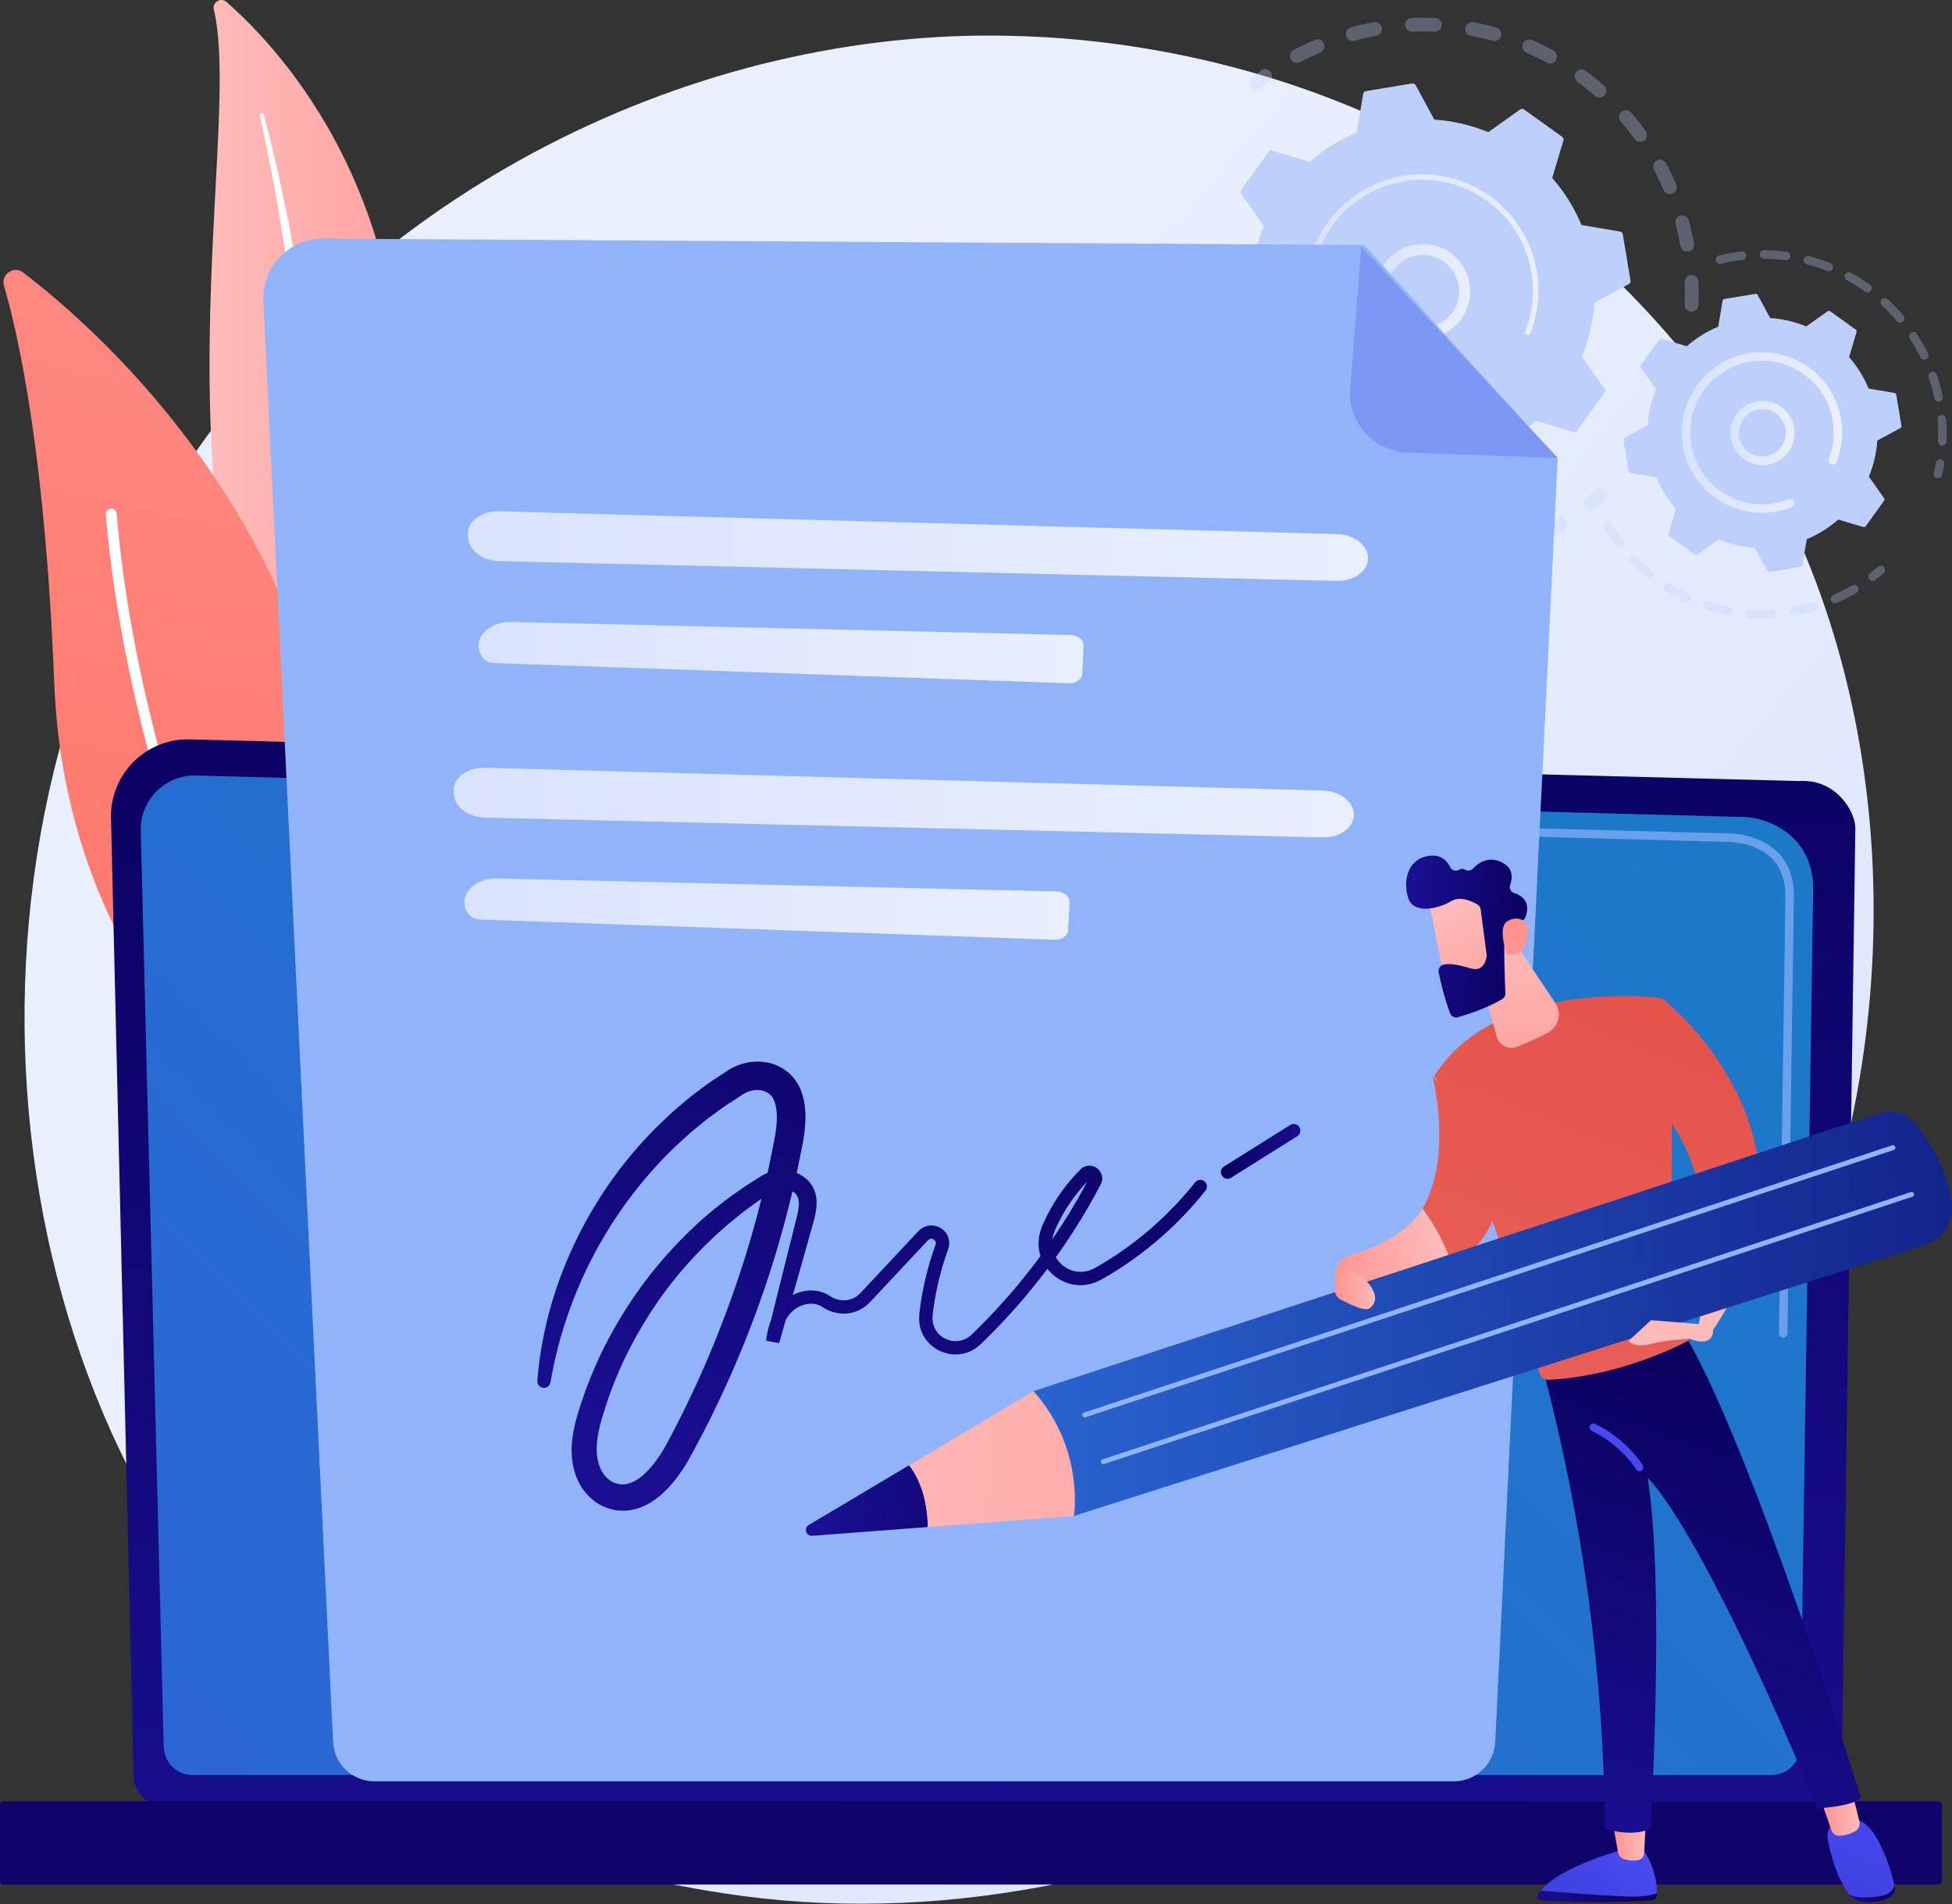 <svg width="406" height="396" viewBox="0 0 406 396" fill="none" xmlns="http://www.w3.org/2000/svg">
<rect x="0" y="0" width="406" height="396" fill="#333333" stroke="none"/>
<path d="M373.577 269.845C336.263 357.763 236.865 407.015 150.667 393.729C136.645 391.567 98.198 385.13 64.147 354.747C-1.392 296.262 -15.401 180.454 37.461 98.844C75.939 39.449 144.916 5.771 210.458 7.457C224.576 7.819 278.681 10.055 326.228 49.288C333.212 55.05 348.616 68.743 362.5 90.467C395.098 141.478 397.9 212.548 373.577 269.845Z" fill="url(#paint0_linear_127_29)"/>
<path d="M44.476 1.982C44.113 0.457 45.941 -0.626 47.118 0.407C59.074 10.904 88.025 42.559 83.015 99.771C76.737 171.552 92.504 197.129 111.567 212.41C111.567 212.41 85.875 205.793 68.972 179.869C27.47 116.22 50.934 29.088 44.476 1.982Z" fill="url(#paint1_linear_127_29)"/>
<g style="mix-blend-mode:soft-light">
<path d="M54.051 24.013C55.771 31.922 57.334 39.859 58.604 47.844C59.917 55.82 60.984 63.828 61.804 71.867C62.593 79.903 63.23 87.953 63.524 96.019C63.854 104.078 63.839 112.151 63.795 120.252C63.795 128.349 63.751 136.511 64.541 144.692C65.331 152.872 67.084 161.068 70.301 168.71C71.105 170.614 71.946 172.511 72.89 174.34C73.801 176.186 74.794 177.993 75.819 179.781C77.883 183.357 80.197 186.783 82.742 190.034C87.864 196.521 93.969 202.223 100.642 207C100.977 207.234 101.389 207.328 101.792 207.262C102.194 207.196 102.555 206.975 102.797 206.647C103.039 206.318 103.144 205.908 103.088 205.504C103.032 205.1 102.821 204.733 102.499 204.482C100.91 203.275 99.334 202.052 97.82 200.761C97.052 200.129 96.313 199.463 95.559 198.812C94.834 198.133 94.082 197.481 93.38 196.78C90.52 194.028 87.862 191.073 85.428 187.938C80.542 181.699 76.562 174.697 73.479 167.403C71.975 163.738 70.751 159.965 69.815 156.115C68.895 152.247 68.234 148.321 67.837 144.364C67.009 136.421 66.99 128.346 66.929 120.251C66.868 112.155 66.734 104.016 66.273 95.896C66.055 91.837 65.763 87.784 65.397 83.737C65.228 81.713 65.017 79.691 64.812 77.669C64.607 75.647 64.35 73.632 64.097 71.616C63.071 63.557 61.799 55.537 60.282 47.557C58.72 39.59 56.948 31.667 54.874 23.828C54.836 23.733 54.765 23.656 54.675 23.609C54.584 23.563 54.48 23.55 54.381 23.574C54.282 23.598 54.196 23.656 54.136 23.739C54.077 23.822 54.049 23.923 54.058 24.024L54.051 24.013Z" fill="white"/>
</g>
<path d="M66.125 234.564C65.4 237.36 62.058 238.506 59.75 236.774C47.009 227.218 13.431 196.941 11.278 141.983C9.46 95.572 4.072 70.584 0.832 59.404C0.141 57.041 2.875 55.178 4.828 56.672C26.374 73.166 92.354 133.281 66.125 234.564Z" fill="url(#paint2_linear_127_29)"/>
<g style="mix-blend-mode:soft-light">
<path d="M62.235 234.953C62.179 235 62.118 235.04 62.053 235.073C61.789 235.212 61.48 235.241 61.195 235.154C60.909 235.066 60.67 234.869 60.53 234.605C60.2 233.981 27.467 171.489 22.026 107.078C22 106.924 22.007 106.766 22.045 106.614C22.083 106.463 22.152 106.321 22.248 106.197C22.344 106.074 22.464 105.972 22.602 105.897C22.739 105.822 22.89 105.777 23.046 105.764C23.201 105.751 23.358 105.77 23.506 105.821C23.654 105.871 23.79 105.952 23.905 106.058C24.02 106.163 24.112 106.292 24.175 106.435C24.238 106.578 24.271 106.732 24.271 106.889C29.673 170.835 62.194 232.934 62.522 233.554C62.642 233.784 62.679 234.049 62.627 234.304C62.575 234.559 62.437 234.789 62.235 234.953Z" fill="white"/>
</g>
<path d="M27.792 369.192C27.798 370.871 28.467 372.48 29.654 373.666C30.842 374.853 32.45 375.521 34.128 375.525H376.712C378.39 375.521 379.998 374.853 381.185 373.666C382.373 372.48 383.042 370.871 383.048 369.192L385.898 172.192C385.898 168.708 381.8 161.908 374.28 162.42L39.469 153.75C37.306 153.693 35.156 154.076 33.146 154.876C31.136 155.677 29.31 156.877 27.778 158.405C26.247 159.932 25.041 161.756 24.234 163.764C23.428 165.772 23.038 167.923 23.087 170.087L27.792 369.192Z" fill="url(#paint3_linear_127_29)"/>
<path d="M34.051 363.115C34.056 364.705 34.689 366.227 35.812 367.351C36.935 368.475 38.457 369.108 40.045 369.113H368.451C370.039 369.108 371.56 368.475 372.683 367.351C373.806 366.227 374.439 364.704 374.444 363.115L377.129 184.277C376.812 173.515 367.38 169.647 361.666 169.876L40.785 161.262C39.265 161.221 37.753 161.491 36.34 162.054C34.928 162.617 33.644 163.461 32.567 164.535C31.491 165.61 30.644 166.892 30.078 168.304C29.511 169.717 29.238 171.229 29.274 172.75L34.051 363.115Z" fill="url(#paint4_linear_127_29)"/>
<g opacity="0.67">
<path d="M370.892 278.156H370.88C370.764 278.154 370.65 278.129 370.544 278.084C370.438 278.038 370.342 277.971 370.262 277.888C370.181 277.805 370.118 277.707 370.076 277.6C370.034 277.492 370.013 277.378 370.015 277.262L370.227 262.759C370.23 262.528 370.324 262.308 370.488 262.146C370.652 261.984 370.874 261.894 371.104 261.894H371.117C371.232 261.895 371.346 261.919 371.453 261.965C371.559 262.011 371.655 262.077 371.735 262.16C371.816 262.243 371.879 262.341 371.921 262.448C371.964 262.555 371.985 262.67 371.983 262.786L371.77 277.289C371.766 277.52 371.673 277.74 371.508 277.902C371.344 278.064 371.123 278.155 370.892 278.156Z" fill="#91B3FA"/>
<path d="M371.416 242.616H371.404C371.288 242.614 371.175 242.59 371.069 242.544C370.963 242.499 370.867 242.432 370.787 242.349C370.706 242.267 370.643 242.169 370.601 242.061C370.558 241.954 370.537 241.839 370.539 241.724L371.353 186.176C371.339 182.876 370.337 180.238 368.379 178.363C364.722 174.857 358.912 175.036 358.671 175.048L256.109 172.295C255.878 172.288 255.658 172.189 255.5 172.02C255.341 171.851 255.255 171.626 255.262 171.394C255.261 171.278 255.285 171.163 255.331 171.057C255.377 170.95 255.444 170.854 255.528 170.775C255.613 170.695 255.713 170.634 255.822 170.595C255.931 170.555 256.047 170.539 256.163 170.546L358.665 173.299C359.302 173.261 365.484 173.157 369.601 177.101C371.917 179.322 373.099 182.38 373.118 186.192L372.302 241.755C372.298 241.986 372.202 242.206 372.036 242.368C371.87 242.529 371.648 242.618 371.416 242.616Z" fill="#91B3FA"/>
</g>
<path d="M0.798 391.878L403.096 391.878C403.537 391.878 403.894 391.521 403.894 391.08V375.368C403.894 374.927 403.537 374.569 403.096 374.569L0.798 374.569C0.357 374.569 0 374.927 0 375.368V391.08C0 391.521 0.357 391.878 0.798 391.878Z" fill="#0E046A"/>
<g opacity="0.3">
<path d="M351.758 64.799C351.378 64.783 351.02 64.617 350.762 64.337C350.505 64.057 350.368 63.686 350.384 63.306C350.447 61.767 350.444 60.204 350.384 58.657C350.367 58.282 350.498 57.915 350.748 57.635C350.999 57.355 351.35 57.185 351.725 57.161H351.753C352.133 57.144 352.504 57.279 352.785 57.536C353.065 57.793 353.232 58.151 353.249 58.531C353.321 60.159 353.324 61.806 353.258 63.426C353.243 63.78 353.097 64.116 352.85 64.369C352.602 64.623 352.27 64.776 351.917 64.799C351.864 64.802 351.811 64.802 351.758 64.799ZM349.526 51.153C349.243 49.63 348.902 48.106 348.497 46.62C348.442 46.436 348.424 46.243 348.444 46.053C348.465 45.862 348.523 45.678 348.616 45.51C348.709 45.342 348.834 45.195 348.985 45.076C349.136 44.958 349.309 44.871 349.494 44.821C349.679 44.77 349.872 44.758 350.062 44.783C350.252 44.809 350.434 44.872 350.599 44.969C350.764 45.067 350.908 45.197 351.022 45.351C351.137 45.505 351.219 45.68 351.264 45.866C351.688 47.428 352.055 49.033 352.348 50.635C352.382 50.82 352.379 51.011 352.339 51.195C352.299 51.379 352.224 51.554 352.117 51.709C352.01 51.864 351.873 51.996 351.715 52.099C351.557 52.201 351.38 52.271 351.195 52.305C351.139 52.315 351.083 52.322 351.027 52.326C350.676 52.348 350.33 52.24 350.054 52.024C349.777 51.808 349.59 51.498 349.526 51.153ZM346.011 39.493C345.403 38.079 344.726 36.665 343.997 35.305C343.908 35.139 343.853 34.957 343.835 34.769C343.816 34.582 343.835 34.392 343.889 34.212C343.944 34.031 344.033 33.864 344.153 33.718C344.272 33.572 344.419 33.451 344.585 33.362C344.751 33.273 344.933 33.218 345.121 33.2C345.308 33.181 345.497 33.199 345.677 33.254C345.858 33.309 346.026 33.398 346.171 33.518C346.317 33.637 346.438 33.784 346.526 33.95C347.294 35.384 348.007 36.867 348.646 38.36C348.796 38.71 348.801 39.105 348.66 39.458C348.519 39.812 348.244 40.095 347.894 40.245C347.744 40.31 347.583 40.349 347.419 40.359C347.124 40.378 346.83 40.304 346.578 40.149C346.326 39.994 346.128 39.765 346.011 39.493ZM339.979 28.913C339.068 27.665 338.093 26.443 337.08 25.279C336.83 24.992 336.704 24.618 336.73 24.238C336.756 23.858 336.932 23.504 337.219 23.254C337.506 23.004 337.88 22.878 338.26 22.904C338.639 22.93 338.993 23.106 339.243 23.393C340.31 24.619 341.335 25.906 342.295 27.219C342.406 27.371 342.486 27.544 342.531 27.727C342.576 27.91 342.584 28.101 342.555 28.287C342.526 28.473 342.461 28.652 342.363 28.813C342.265 28.974 342.137 29.115 341.985 29.226C341.833 29.337 341.66 29.418 341.477 29.463C341.294 29.507 341.104 29.515 340.918 29.487C340.731 29.458 340.553 29.393 340.391 29.295C340.23 29.197 340.09 29.068 339.979 28.916V28.913ZM331.742 19.938C330.579 18.927 329.357 17.95 328.109 17.038C327.802 16.813 327.597 16.475 327.539 16.099C327.48 15.723 327.574 15.339 327.799 15.031C328.024 14.724 328.361 14.519 328.737 14.46C329.114 14.402 329.497 14.496 329.804 14.721C331.118 15.681 332.404 16.709 333.626 17.773C333.768 17.897 333.885 18.048 333.969 18.217C334.052 18.386 334.102 18.569 334.115 18.757C334.128 18.945 334.104 19.134 334.044 19.313C333.984 19.491 333.889 19.657 333.766 19.799C333.642 19.941 333.491 20.057 333.323 20.141C333.154 20.225 332.97 20.275 332.782 20.288C332.594 20.301 332.406 20.276 332.227 20.216C332.049 20.157 331.884 20.062 331.742 19.938ZM321.725 13.01C320.366 12.279 318.959 11.596 317.543 10.986C317.361 10.918 317.195 10.814 317.054 10.68C316.913 10.546 316.801 10.384 316.725 10.206C316.648 10.027 316.609 9.834 316.609 9.64C316.609 9.445 316.649 9.253 316.725 9.074C316.802 8.896 316.914 8.734 317.055 8.601C317.196 8.467 317.362 8.363 317.545 8.295C317.727 8.227 317.921 8.198 318.115 8.207C318.309 8.217 318.499 8.266 318.673 8.352C320.164 8.995 321.641 9.713 323.076 10.481C323.243 10.57 323.39 10.691 323.51 10.837C323.629 10.982 323.719 11.151 323.774 11.331C323.829 11.512 323.848 11.701 323.829 11.889C323.811 12.077 323.756 12.26 323.667 12.426C323.578 12.593 323.457 12.74 323.311 12.86C323.165 12.98 322.997 13.07 322.817 13.125C322.636 13.18 322.447 13.198 322.259 13.18C322.071 13.162 321.889 13.106 321.723 13.017L321.725 13.01ZM268.469 12.349C268.291 12.013 268.253 11.62 268.364 11.256C268.474 10.892 268.725 10.587 269.06 10.407C270.493 9.642 271.978 8.931 273.473 8.287C273.646 8.212 273.832 8.173 274.02 8.171C274.209 8.168 274.396 8.203 274.571 8.273C274.746 8.343 274.905 8.447 275.04 8.579C275.175 8.711 275.283 8.868 275.357 9.041C275.431 9.214 275.47 9.4 275.473 9.589C275.475 9.778 275.44 9.965 275.37 10.14C275.3 10.315 275.196 10.474 275.065 10.609C274.933 10.744 274.776 10.852 274.603 10.926C273.19 11.533 271.777 12.209 270.414 12.934C270.233 13.031 270.034 13.088 269.83 13.101C269.555 13.119 269.281 13.058 269.039 12.925C268.798 12.791 268.6 12.591 268.469 12.349ZM310.433 8.489C308.947 8.08 307.424 7.73 305.912 7.45C305.726 7.415 305.549 7.345 305.391 7.242C305.233 7.139 305.096 7.007 304.989 6.851C304.882 6.696 304.807 6.521 304.768 6.336C304.728 6.151 304.725 5.961 304.76 5.775C304.794 5.589 304.864 5.412 304.967 5.254C305.07 5.095 305.202 4.959 305.358 4.852C305.513 4.745 305.688 4.669 305.873 4.63C306.057 4.59 306.248 4.588 306.433 4.622C308.03 4.917 309.634 5.285 311.198 5.716C311.525 5.806 311.81 6.008 312.002 6.288C312.194 6.568 312.281 6.906 312.247 7.244C312.213 7.582 312.061 7.897 311.817 8.133C311.573 8.368 311.254 8.51 310.915 8.533C310.753 8.545 310.589 8.529 310.432 8.486L310.433 8.489ZM279.971 7.447C279.921 7.265 279.909 7.075 279.933 6.888C279.957 6.701 280.018 6.521 280.111 6.357C280.205 6.194 280.33 6.05 280.479 5.935C280.629 5.82 280.799 5.736 280.981 5.687C282.546 5.262 284.152 4.902 285.751 4.612C286.126 4.544 286.512 4.628 286.825 4.845C287.138 5.062 287.352 5.395 287.42 5.77C287.487 6.145 287.404 6.532 287.187 6.845C286.97 7.158 286.637 7.372 286.262 7.44C284.744 7.723 283.218 8.059 281.728 8.462C281.636 8.487 281.541 8.503 281.446 8.509C281.115 8.53 280.787 8.435 280.518 8.242C280.25 8.048 280.056 7.767 279.971 7.447ZM298.412 6.599C296.872 6.532 295.304 6.532 293.766 6.599C293.389 6.614 293.021 6.481 292.741 6.227C292.462 5.973 292.294 5.618 292.274 5.241C292.254 4.864 292.383 4.494 292.634 4.211C292.885 3.929 293.237 3.757 293.614 3.733H293.645C295.27 3.663 296.914 3.663 298.535 3.733C298.9 3.751 299.244 3.908 299.497 4.172C299.75 4.436 299.893 4.786 299.897 5.152C299.901 5.517 299.766 5.871 299.519 6.14C299.271 6.409 298.931 6.573 298.566 6.6C298.515 6.603 298.463 6.603 298.409 6.601L298.412 6.599Z" fill="#BDD0FB"/>
<path d="M261.406 18.633C261.698 18.614 261.977 18.507 262.206 18.325C262.784 17.865 263.383 17.41 263.983 16.971C264.291 16.745 264.496 16.408 264.554 16.031C264.613 15.655 264.519 15.27 264.294 14.963C264.069 14.655 263.732 14.45 263.356 14.392C262.979 14.333 262.595 14.427 262.288 14.652C261.656 15.114 261.028 15.593 260.417 16.077C260.177 16.267 260.005 16.529 259.924 16.825C259.844 17.12 259.86 17.434 259.971 17.72C260.081 18.005 260.28 18.248 260.539 18.412C260.797 18.577 261.101 18.654 261.406 18.633Z" fill="#BDD0FB"/>
</g>
<g opacity="0.3">
<path d="M240.496 57.061C240.836 57.039 241.158 56.897 241.402 56.659C241.647 56.422 241.799 56.105 241.832 55.766C241.902 55.029 241.99 54.282 242.09 53.545C242.117 53.358 242.106 53.167 242.059 52.985C242.011 52.802 241.928 52.63 241.815 52.479C241.701 52.329 241.559 52.202 241.396 52.106C241.233 52.011 241.053 51.948 240.866 51.922C240.679 51.897 240.489 51.908 240.306 51.956C240.124 52.004 239.952 52.088 239.802 52.202C239.652 52.316 239.526 52.459 239.431 52.622C239.336 52.786 239.274 52.966 239.249 53.153C239.143 53.929 239.051 54.717 238.976 55.492C238.94 55.871 239.056 56.248 239.298 56.542C239.54 56.836 239.889 57.021 240.268 57.058C240.344 57.065 240.42 57.066 240.496 57.061Z" fill="#BDD0FB"/>
<path d="M296.758 118.329C296.377 118.335 296.01 118.189 295.738 117.923C295.465 117.658 295.308 117.295 295.303 116.915C295.298 116.534 295.443 116.167 295.709 115.894C295.974 115.621 296.336 115.465 296.717 115.459C298.224 115.437 299.756 115.35 301.283 115.202C301.662 115.164 302.04 115.279 302.334 115.52C302.628 115.762 302.815 116.11 302.852 116.489C302.89 116.868 302.775 117.246 302.534 117.541C302.293 117.835 301.945 118.022 301.566 118.059C300.906 118.124 300.247 118.178 299.588 118.219C298.64 118.278 297.69 118.315 296.758 118.329ZM307.545 115.709C307.502 115.526 307.495 115.336 307.525 115.15C307.555 114.964 307.621 114.786 307.72 114.626C307.819 114.465 307.948 114.326 308.101 114.216C308.253 114.106 308.426 114.027 308.609 113.983C310.089 113.631 311.576 113.214 313.011 112.742C313.19 112.681 313.38 112.656 313.569 112.669C313.758 112.682 313.943 112.733 314.112 112.817C314.282 112.902 314.433 113.02 314.557 113.163C314.681 113.307 314.775 113.474 314.834 113.654C314.893 113.834 314.916 114.025 314.901 114.214C314.886 114.403 314.834 114.587 314.747 114.756C314.661 114.925 314.541 115.075 314.397 115.197C314.252 115.319 314.084 115.412 313.903 115.469C312.387 115.967 310.829 116.406 309.272 116.775C309.192 116.794 309.111 116.806 309.029 116.811C308.691 116.832 308.357 116.733 308.086 116.532C307.814 116.33 307.623 116.039 307.545 115.709ZM288.954 117.905C287.37 117.71 285.774 117.444 284.207 117.115C283.834 117.036 283.508 116.813 283.301 116.494C283.093 116.176 283.02 115.787 283.098 115.415C283.177 115.042 283.4 114.716 283.718 114.508C284.037 114.3 284.425 114.227 284.797 114.306C286.285 114.619 287.801 114.871 289.304 115.056C289.682 115.103 290.026 115.297 290.26 115.597C290.494 115.897 290.599 116.278 290.553 116.656C290.506 117.034 290.312 117.378 290.012 117.612C289.712 117.846 289.332 117.952 288.954 117.905ZM319.232 111.869C319.149 111.7 319.1 111.516 319.089 111.328C319.077 111.14 319.103 110.951 319.164 110.773C319.225 110.594 319.321 110.43 319.446 110.289C319.571 110.147 319.722 110.032 319.891 109.95C321.255 109.284 322.607 108.55 323.91 107.772C324.071 107.673 324.251 107.607 324.439 107.577C324.626 107.548 324.818 107.556 325.002 107.601C325.186 107.646 325.36 107.728 325.512 107.841C325.665 107.953 325.794 108.095 325.891 108.258C325.989 108.421 326.053 108.602 326.08 108.79C326.107 108.978 326.097 109.169 326.049 109.353C326.002 109.537 325.918 109.71 325.804 109.861C325.689 110.012 325.546 110.14 325.382 110.235C324.01 111.055 322.586 111.827 321.143 112.53C320.975 112.611 320.793 112.659 320.606 112.671C320.324 112.688 320.043 112.621 319.798 112.478C319.553 112.335 319.356 112.124 319.232 111.869ZM276.693 114.98C275.192 114.441 273.693 113.83 272.238 113.165C272.064 113.088 271.907 112.978 271.776 112.84C271.645 112.702 271.543 112.539 271.475 112.362C271.407 112.184 271.376 111.994 271.382 111.804C271.388 111.614 271.432 111.427 271.511 111.254C271.59 111.081 271.703 110.926 271.842 110.797C271.982 110.668 272.146 110.568 272.324 110.503C272.503 110.438 272.693 110.409 272.883 110.418C273.072 110.426 273.259 110.473 273.43 110.555C274.812 111.187 276.236 111.766 277.669 112.278C277.846 112.342 278.009 112.44 278.149 112.567C278.288 112.693 278.401 112.846 278.482 113.017C278.562 113.187 278.608 113.372 278.617 113.56C278.626 113.748 278.598 113.937 278.534 114.114C278.471 114.291 278.373 114.454 278.246 114.594C278.12 114.734 277.967 114.847 277.796 114.927C277.626 115.008 277.441 115.054 277.253 115.063C277.065 115.072 276.877 115.044 276.7 114.98H276.693ZM265.37 109.439C264.02 108.582 262.685 107.659 261.413 106.695C261.11 106.465 260.911 106.124 260.859 105.747C260.807 105.37 260.907 104.988 261.136 104.684C261.366 104.381 261.707 104.181 262.084 104.129C262.46 104.078 262.842 104.177 263.146 104.407C264.358 105.333 265.63 106.204 266.901 107.019C267.157 107.181 267.355 107.42 267.466 107.702C267.578 107.984 267.597 108.294 267.522 108.587C267.447 108.881 267.28 109.143 267.047 109.336C266.814 109.529 266.525 109.643 266.223 109.663C265.922 109.682 265.623 109.606 265.37 109.443V109.439ZM255.521 101.56C254.391 100.429 253.292 99.237 252.26 98.025C252.139 97.882 252.046 97.715 251.989 97.536C251.931 97.356 251.91 97.167 251.925 96.979C251.941 96.791 251.993 96.608 252.079 96.441C252.165 96.273 252.283 96.124 252.427 96.002C252.571 95.88 252.737 95.788 252.917 95.73C253.096 95.673 253.285 95.651 253.473 95.666C253.66 95.682 253.843 95.734 254.011 95.82C254.178 95.907 254.327 96.025 254.449 96.169C255.43 97.327 256.471 98.459 257.548 99.534C257.817 99.803 257.968 100.168 257.969 100.548C257.969 100.929 257.818 101.294 257.55 101.563C257.281 101.833 256.916 101.984 256.536 101.985C256.156 101.985 255.791 101.834 255.521 101.566V101.56ZM247.626 91.718C246.768 90.368 245.959 88.964 245.224 87.547C245.137 87.38 245.083 87.198 245.067 87.01C245.05 86.822 245.071 86.633 245.127 86.453C245.183 86.273 245.275 86.106 245.396 85.962C245.516 85.817 245.665 85.698 245.832 85.61C245.999 85.523 246.181 85.47 246.369 85.453C246.556 85.436 246.746 85.457 246.925 85.513C247.105 85.57 247.272 85.661 247.416 85.782C247.561 85.903 247.68 86.051 247.767 86.218C248.474 87.564 249.24 88.896 250.055 90.177C250.258 90.498 250.326 90.887 250.243 91.258C250.16 91.629 249.933 91.953 249.613 92.156C249.41 92.287 249.177 92.362 248.936 92.377C248.679 92.396 248.422 92.345 248.191 92.23C247.961 92.114 247.766 91.939 247.626 91.722V91.718ZM242.082 80.376C241.543 78.874 241.063 77.327 240.653 75.78C240.605 75.598 240.592 75.408 240.617 75.221C240.642 75.034 240.703 74.853 240.798 74.69C240.892 74.527 241.018 74.384 241.168 74.269C241.317 74.154 241.488 74.071 241.671 74.022C241.853 73.974 242.043 73.962 242.23 73.987C242.417 74.012 242.597 74.074 242.76 74.169C242.923 74.263 243.065 74.39 243.18 74.54C243.294 74.69 243.377 74.861 243.425 75.043C243.815 76.513 244.273 77.981 244.782 79.409C244.846 79.587 244.874 79.775 244.865 79.964C244.856 80.153 244.81 80.338 244.73 80.508C244.649 80.679 244.536 80.832 244.396 80.959C244.257 81.086 244.093 81.184 243.916 81.247C243.789 81.292 243.657 81.319 243.523 81.328C243.213 81.348 242.904 81.266 242.644 81.095C242.384 80.924 242.187 80.674 242.082 80.381V80.376ZM239.164 68.106C239.023 66.938 238.907 65.75 238.832 64.571C238.805 64.147 238.784 63.723 238.766 63.299C238.756 63.11 238.784 62.921 238.848 62.743C238.912 62.565 239.011 62.402 239.138 62.263C239.266 62.124 239.421 62.011 239.593 61.933C239.764 61.854 239.95 61.81 240.139 61.804C240.519 61.789 240.89 61.925 241.17 62.182C241.45 62.44 241.616 62.798 241.632 63.179C241.649 63.58 241.669 63.984 241.695 64.388C241.767 65.502 241.873 66.63 242.011 67.74C242.058 68.117 241.953 68.498 241.719 68.799C241.486 69.099 241.142 69.294 240.765 69.341L240.677 69.35C240.315 69.373 239.958 69.258 239.677 69.028C239.396 68.798 239.213 68.47 239.164 68.11V68.106Z" fill="#BDD0FB"/>
<path d="M331.025 106.06C331.32 106.042 331.601 105.933 331.831 105.748C332.435 105.263 333.043 104.758 333.634 104.238C333.793 104.12 333.926 103.97 334.024 103.798C334.123 103.627 334.185 103.436 334.206 103.239C334.227 103.042 334.208 102.843 334.149 102.654C334.089 102.465 333.991 102.29 333.861 102.141C333.731 101.992 333.571 101.871 333.392 101.786C333.213 101.702 333.019 101.655 332.821 101.65C332.623 101.644 332.426 101.68 332.242 101.754C332.059 101.828 331.893 101.94 331.754 102.082C331.189 102.572 330.616 103.054 330.04 103.517C329.806 103.708 329.637 103.97 329.56 104.263C329.483 104.556 329.5 104.866 329.61 105.149C329.72 105.432 329.916 105.672 330.171 105.836C330.426 106 330.727 106.079 331.029 106.062L331.025 106.06Z" fill="#BDD0FB"/>
</g>
<path d="M333.732 81.606C333.813 81.493 333.857 81.356 333.857 81.217C333.857 81.077 333.813 80.941 333.732 80.827L329.008 74.172C330.481 70.599 331.363 66.808 331.617 62.951L338.786 59.066C338.909 58.999 339.008 58.896 339.07 58.771C339.131 58.645 339.151 58.504 339.128 58.366L337.528 48.705C337.505 48.568 337.44 48.441 337.342 48.342C337.243 48.243 337.117 48.177 336.979 48.154L328.94 46.792C327.456 43.223 325.4 39.921 322.853 37.014L325.179 29.189C325.218 29.055 325.215 28.912 325.17 28.78C325.124 28.648 325.039 28.533 324.926 28.452L316.967 22.754C316.853 22.673 316.717 22.63 316.578 22.63C316.439 22.63 316.303 22.673 316.19 22.754L309.538 27.482C305.966 26.007 302.178 25.125 298.323 24.869L294.44 17.696C294.374 17.572 294.269 17.472 294.143 17.41C294.016 17.349 293.873 17.329 293.734 17.354L284.085 18.948C283.948 18.972 283.821 19.037 283.722 19.136C283.624 19.234 283.558 19.361 283.534 19.498L282.173 27.543C278.607 29.029 275.306 31.088 272.402 33.638L264.581 31.311C264.447 31.271 264.305 31.274 264.173 31.319C264.041 31.365 263.926 31.45 263.845 31.564L258.151 39.527C258.07 39.64 258.027 39.776 258.027 39.916C258.027 40.056 258.07 40.192 258.151 40.306L262.876 46.961C261.399 50.536 260.516 54.328 260.26 58.188L253.096 62.07C252.971 62.137 252.871 62.241 252.81 62.368C252.749 62.495 252.729 62.638 252.754 62.777L254.354 72.436C254.377 72.574 254.442 72.701 254.54 72.8C254.639 72.899 254.765 72.965 254.903 72.989L262.942 74.351C264.428 77.919 266.486 81.22 269.033 84.126L266.708 91.95C266.668 92.084 266.67 92.227 266.716 92.359C266.761 92.491 266.847 92.606 266.961 92.687L274.92 98.386C275.033 98.467 275.169 98.51 275.308 98.51C275.447 98.51 275.583 98.467 275.697 98.386L282.349 93.658C285.92 95.132 289.708 96.014 293.563 96.269L297.446 103.443C297.513 103.567 297.617 103.667 297.744 103.728C297.87 103.79 298.013 103.81 298.152 103.785L307.807 102.183C307.944 102.16 308.071 102.095 308.17 101.996C308.269 101.898 308.334 101.771 308.358 101.633L309.713 93.599C313.279 92.111 316.58 90.053 319.485 87.504L327.305 89.831C327.439 89.87 327.581 89.867 327.713 89.821C327.845 89.776 327.96 89.691 328.041 89.578L333.732 81.606Z" fill="#BDD0FB"/>
<path d="M295.127 70.379C292.591 70.167 290.235 68.979 288.556 67.065C286.877 65.151 286.005 62.661 286.124 60.117C286.242 57.573 287.342 55.174 289.192 53.424C291.041 51.675 293.497 50.711 296.042 50.736C298.587 50.761 301.023 51.773 302.838 53.558C304.653 55.343 305.706 57.763 305.775 60.309C305.843 62.855 304.923 65.328 303.207 67.209C301.491 69.089 299.112 70.231 296.573 70.393C296.091 70.423 295.608 70.418 295.127 70.379ZM291.069 54.81C289.738 55.938 288.839 57.494 288.525 59.211C288.211 60.928 288.501 62.701 289.347 64.228C290.193 65.755 291.542 66.941 293.163 67.585C294.785 68.228 296.58 68.289 298.242 67.757C299.903 67.225 301.329 66.134 302.277 64.668C303.224 63.202 303.634 61.452 303.438 59.718C303.241 57.983 302.449 56.37 301.197 55.154C299.945 53.938 298.311 53.194 296.573 53.048C296.201 53.018 295.827 53.014 295.455 53.037C293.84 53.139 292.301 53.761 291.069 54.81Z" fill="url(#paint5_linear_127_29)"/>
<path d="M297.279 84.594C298.106 84.541 298.93 84.447 299.747 84.311C300.007 84.269 300.266 84.222 300.523 84.17C301.792 83.918 303.038 83.564 304.25 83.114L304.3 83.095L304.441 83.043L304.712 82.937C304.825 82.893 304.92 82.814 304.985 82.713C305.05 82.611 305.081 82.492 305.074 82.371C305.07 82.311 305.056 82.252 305.035 82.196C304.978 82.055 304.868 81.941 304.729 81.881C304.589 81.821 304.431 81.818 304.29 81.874C301.092 83.139 297.652 83.674 294.221 83.436C290.79 83.2 287.455 82.198 284.462 80.504C281.468 78.811 278.89 76.469 276.918 73.649C274.946 70.83 273.629 67.605 273.064 64.211C272.935 63.43 272.845 62.644 272.794 61.854C272.446 56.16 274.219 50.539 277.771 46.078C281.322 41.616 286.401 38.629 292.024 37.696C304.563 35.616 316.445 44.127 318.522 56.668C319.208 60.78 318.764 65.001 317.238 68.88C317.206 68.959 317.193 69.044 317.198 69.128C317.207 69.258 317.259 69.382 317.347 69.478C317.435 69.575 317.553 69.638 317.682 69.659C317.811 69.679 317.943 69.655 318.056 69.59C318.169 69.525 318.257 69.423 318.305 69.302C319.904 65.228 320.371 60.797 319.655 56.48C317.473 43.313 304.989 34.38 291.836 36.562C285.933 37.543 280.602 40.678 276.873 45.362C273.145 50.047 271.283 55.947 271.649 61.925C271.701 62.754 271.795 63.579 271.931 64.399C272.912 70.306 276.045 75.64 280.727 79.37C285.409 83.1 291.306 84.961 297.279 84.594Z" fill="url(#paint6_linear_127_29)"/>
<g opacity="0.3">
<path d="M403.149 99.439C403.34 99.427 403.523 99.354 403.668 99.229C403.814 99.105 403.915 98.936 403.956 98.749C404.123 98.015 404.268 97.266 404.39 96.524C404.427 96.292 404.371 96.054 404.234 95.864C404.096 95.673 403.889 95.545 403.657 95.507C403.425 95.47 403.187 95.526 402.997 95.664C402.806 95.801 402.678 96.009 402.641 96.241C402.525 96.948 402.386 97.663 402.228 98.362C402.177 98.591 402.218 98.831 402.344 99.03C402.47 99.229 402.669 99.369 402.898 99.421C402.98 99.439 403.065 99.446 403.149 99.439Z" fill="#BDD0FB"/>
<path d="M403.943 92.68C403.709 92.67 403.489 92.567 403.33 92.395C403.171 92.223 403.087 91.995 403.096 91.761C403.144 90.521 403.128 89.279 403.049 88.041C403.033 87.781 403.014 87.521 402.991 87.259C402.972 87.025 403.046 86.793 403.197 86.613C403.349 86.434 403.565 86.322 403.799 86.302C404.032 86.29 404.26 86.367 404.438 86.517C404.615 86.667 404.73 86.879 404.757 87.111C404.78 87.383 404.8 87.656 404.818 87.929C404.9 89.227 404.916 90.529 404.866 91.829C404.857 92.047 404.768 92.255 404.615 92.412C404.462 92.569 404.257 92.663 404.038 92.677C404.007 92.68 403.975 92.681 403.943 92.68ZM402.335 82.805C402.028 81.336 401.631 79.886 401.146 78.465C401.108 78.355 401.093 78.238 401.1 78.122C401.107 78.005 401.137 77.892 401.189 77.787C401.24 77.682 401.311 77.589 401.399 77.512C401.486 77.435 401.588 77.376 401.698 77.338C401.808 77.3 401.925 77.285 402.041 77.292C402.158 77.3 402.271 77.33 402.376 77.381C402.48 77.433 402.574 77.504 402.651 77.591C402.728 77.679 402.787 77.781 402.824 77.891C403.333 79.381 403.749 80.901 404.071 82.442C404.119 82.672 404.073 82.912 403.945 83.109C403.816 83.305 403.615 83.443 403.385 83.491C403.343 83.5 403.301 83.505 403.258 83.508C403.046 83.521 402.836 83.457 402.666 83.328C402.497 83.199 402.379 83.014 402.335 82.805ZM399.433 74.304C398.774 72.954 398.033 71.646 397.214 70.388C397.092 70.191 397.051 69.954 397.101 69.728C397.152 69.502 397.288 69.304 397.482 69.178C397.676 69.051 397.912 69.006 398.139 69.051C398.366 69.096 398.566 69.228 398.697 69.419C399.557 70.737 400.334 72.106 401.026 73.519C401.077 73.624 401.107 73.738 401.114 73.854C401.121 73.97 401.105 74.087 401.067 74.197C401.029 74.307 400.97 74.408 400.893 74.496C400.816 74.583 400.723 74.654 400.618 74.705C400.514 74.756 400.4 74.786 400.284 74.793C400.168 74.8 400.051 74.784 399.941 74.746C399.831 74.709 399.73 74.649 399.643 74.572C399.555 74.495 399.484 74.402 399.433 74.297V74.304ZM394.528 66.777C393.559 65.63 392.521 64.544 391.419 63.525C391.246 63.365 391.144 63.144 391.135 62.909C391.125 62.674 391.21 62.444 391.369 62.272C391.529 62.099 391.75 61.996 391.985 61.987C392.22 61.978 392.449 62.062 392.622 62.221C393.777 63.291 394.866 64.43 395.881 65.633C395.961 65.721 396.023 65.825 396.063 65.937C396.102 66.049 396.118 66.169 396.111 66.288C396.103 66.407 396.071 66.523 396.018 66.629C395.964 66.736 395.889 66.83 395.798 66.907C395.707 66.984 395.602 67.042 395.488 67.077C395.374 67.112 395.255 67.124 395.136 67.112C395.018 67.1 394.903 67.064 394.798 67.006C394.694 66.949 394.603 66.871 394.529 66.777H394.528ZM387.934 60.676C386.715 59.798 385.445 58.996 384.129 58.273C384.022 58.22 383.926 58.146 383.849 58.055C383.771 57.964 383.713 57.859 383.677 57.745C383.641 57.631 383.628 57.511 383.64 57.392C383.651 57.274 383.686 57.158 383.744 57.054C383.801 56.949 383.878 56.857 383.972 56.783C384.066 56.709 384.173 56.654 384.288 56.623C384.404 56.591 384.524 56.584 384.642 56.6C384.76 56.616 384.874 56.656 384.976 56.718C386.356 57.477 387.688 58.321 388.965 59.243C389.059 59.311 389.14 59.397 389.201 59.496C389.262 59.595 389.303 59.705 389.322 59.82C389.341 59.935 389.336 60.052 389.31 60.166C389.283 60.279 389.234 60.386 389.166 60.48C389.098 60.575 389.012 60.655 388.913 60.716C388.814 60.778 388.704 60.819 388.59 60.837C388.475 60.856 388.357 60.852 388.244 60.825C388.131 60.799 388.024 60.75 387.929 60.682L387.934 60.676ZM380.061 56.363C378.667 55.809 377.241 55.343 375.789 54.966C375.562 54.907 375.367 54.76 375.248 54.557C375.129 54.354 375.095 54.112 375.154 53.885C375.213 53.657 375.36 53.462 375.563 53.343C375.766 53.224 376.007 53.19 376.235 53.249C377.755 53.646 379.25 54.137 380.711 54.718C380.897 54.793 381.053 54.929 381.152 55.104C381.252 55.279 381.289 55.482 381.257 55.681C381.226 55.879 381.127 56.061 380.979 56.197C380.83 56.332 380.64 56.413 380.439 56.426C380.309 56.434 380.178 56.413 380.057 56.363H380.061ZM371.375 54.108C369.887 53.914 368.389 53.812 366.888 53.802C366.653 53.8 366.428 53.705 366.263 53.538C366.099 53.371 366.007 53.144 366.009 52.909C366.01 52.674 366.105 52.449 366.272 52.284C366.44 52.119 366.666 52.028 366.901 52.029C368.474 52.039 370.045 52.146 371.604 52.35C371.822 52.379 372.021 52.488 372.163 52.656C372.305 52.824 372.379 53.038 372.372 53.258C372.365 53.477 372.276 53.687 372.124 53.845C371.971 54.003 371.766 54.098 371.546 54.113C371.488 54.116 371.429 54.115 371.371 54.108H371.375ZM356.899 54.198C356.843 53.97 356.88 53.728 357.002 53.528C357.124 53.327 357.32 53.182 357.549 53.126C358.877 52.803 360.221 52.551 361.575 52.371C361.782 52.342 361.987 52.318 362.193 52.292C362.426 52.265 362.661 52.332 362.845 52.478C363.029 52.624 363.148 52.838 363.175 53.071C363.202 53.305 363.135 53.54 362.989 53.724C362.843 53.908 362.63 54.027 362.396 54.054C362.203 54.076 362.011 54.1 361.814 54.127C360.52 54.3 359.237 54.54 357.968 54.848C357.918 54.861 357.866 54.869 357.814 54.872C357.606 54.887 357.4 54.827 357.231 54.703C357.063 54.58 356.944 54.401 356.894 54.198H356.899Z" fill="#BDD0FB"/>
</g>
<g opacity="0.3">
<path d="M368.519 128.556C366.974 128.633 365.426 128.618 363.883 128.509C363.767 128.501 363.653 128.47 363.549 128.418C363.445 128.366 363.352 128.294 363.276 128.206C363.2 128.118 363.142 128.016 363.105 127.905C363.068 127.795 363.053 127.678 363.061 127.562C363.069 127.446 363.1 127.333 363.152 127.229C363.204 127.124 363.276 127.032 363.364 126.955C363.452 126.879 363.554 126.821 363.664 126.784C363.775 126.747 363.891 126.732 364.007 126.74C365.479 126.844 366.956 126.859 368.43 126.785C368.664 126.772 368.895 126.852 369.07 127.009C369.245 127.165 369.351 127.385 369.365 127.62C369.378 127.854 369.298 128.085 369.142 128.26C368.986 128.436 368.766 128.542 368.531 128.556H368.519ZM372.107 127.32C372.068 127.088 372.122 126.85 372.258 126.658C372.393 126.467 372.599 126.336 372.831 126.296C374.286 126.045 375.725 125.707 377.14 125.285C377.253 125.245 377.373 125.229 377.493 125.237C377.613 125.245 377.73 125.277 377.836 125.331C377.943 125.386 378.038 125.461 378.115 125.553C378.192 125.646 378.249 125.752 378.283 125.867C378.318 125.982 378.328 126.103 378.315 126.222C378.301 126.341 378.264 126.457 378.204 126.561C378.145 126.665 378.065 126.756 377.969 126.829C377.873 126.901 377.764 126.953 377.648 126.982C376.163 127.426 374.653 127.78 373.126 128.042C373.095 128.042 373.063 128.051 373.031 128.054C372.814 128.066 372.6 127.998 372.43 127.863C372.26 127.727 372.145 127.534 372.107 127.32ZM359.282 127.898C357.763 127.6 356.264 127.211 354.792 126.732C354.681 126.696 354.579 126.638 354.49 126.563C354.402 126.487 354.329 126.394 354.276 126.291C354.224 126.187 354.192 126.074 354.183 125.958C354.173 125.842 354.187 125.725 354.223 125.614C354.259 125.503 354.317 125.401 354.392 125.312C354.468 125.224 354.56 125.151 354.664 125.098C354.768 125.045 354.881 125.013 354.997 125.004C355.113 124.995 355.23 125.009 355.34 125.045C356.744 125.502 358.174 125.874 359.623 126.159C359.74 126.178 359.852 126.221 359.952 126.284C360.053 126.347 360.139 126.43 360.207 126.528C360.275 126.625 360.322 126.735 360.347 126.852C360.371 126.968 360.372 127.088 360.349 127.204C360.326 127.321 360.28 127.432 360.214 127.53C360.147 127.628 360.062 127.712 359.962 127.777C359.863 127.842 359.752 127.886 359.635 127.907C359.518 127.927 359.398 127.925 359.282 127.898ZM380.838 124.929C380.791 124.822 380.765 124.708 380.763 124.591C380.76 124.475 380.781 124.359 380.823 124.251C380.865 124.142 380.929 124.043 381.009 123.959C381.09 123.875 381.186 123.808 381.293 123.761C382.645 123.168 383.959 122.493 385.229 121.739C385.431 121.619 385.673 121.585 385.901 121.643C386.128 121.701 386.324 121.847 386.444 122.05C386.564 122.252 386.598 122.494 386.54 122.722C386.482 122.95 386.336 123.145 386.134 123.265C384.801 124.055 383.423 124.763 382.005 125.386C381.79 125.479 381.546 125.484 381.327 125.398C381.109 125.313 380.933 125.144 380.838 124.929ZM350.48 125.031C349.078 124.376 347.717 123.637 346.404 122.818C346.305 122.757 346.219 122.676 346.152 122.581C346.084 122.487 346.036 122.379 346.009 122.266C345.983 122.153 345.98 122.035 345.999 121.92C346.018 121.805 346.059 121.695 346.121 121.597C346.183 121.498 346.263 121.412 346.358 121.345C346.452 121.277 346.559 121.229 346.673 121.202C346.786 121.176 346.904 121.172 347.018 121.191C347.133 121.211 347.243 121.252 347.342 121.314C348.594 122.095 349.892 122.8 351.23 123.423C351.409 123.507 351.554 123.647 351.644 123.822C351.734 123.998 351.763 124.198 351.726 124.392C351.689 124.585 351.589 124.761 351.442 124.891C351.294 125.022 351.107 125.099 350.911 125.111C350.762 125.121 350.614 125.092 350.48 125.028V125.031ZM342.623 120.13C341.418 119.158 340.272 118.115 339.192 117.006C339.111 116.922 339.047 116.824 339.004 116.715C338.961 116.607 338.94 116.492 338.942 116.375C338.943 116.259 338.968 116.144 339.014 116.037C339.06 115.93 339.127 115.833 339.21 115.752C339.294 115.671 339.392 115.607 339.501 115.564C339.609 115.521 339.724 115.5 339.841 115.501C339.957 115.503 340.072 115.528 340.179 115.574C340.286 115.62 340.382 115.687 340.464 115.77C341.494 116.828 342.587 117.823 343.736 118.751C343.829 118.823 343.907 118.913 343.965 119.015C344.022 119.118 344.059 119.231 344.073 119.348C344.087 119.465 344.077 119.584 344.044 119.697C344.012 119.81 343.957 119.916 343.883 120.008C343.809 120.099 343.717 120.175 343.614 120.231C343.51 120.287 343.396 120.322 343.279 120.333C343.162 120.345 343.044 120.333 342.931 120.298C342.819 120.263 342.714 120.206 342.624 120.13H342.623ZM336.163 113.485C335.225 112.252 334.363 110.964 333.581 109.627C333.463 109.424 333.43 109.182 333.489 108.955C333.549 108.727 333.696 108.533 333.899 108.414C334.102 108.295 334.344 108.262 334.571 108.322C334.798 108.382 334.993 108.529 335.111 108.732C335.856 110.007 336.678 111.234 337.573 112.408C337.643 112.501 337.695 112.607 337.724 112.72C337.754 112.832 337.761 112.95 337.745 113.065C337.73 113.181 337.691 113.292 337.633 113.393C337.574 113.494 337.496 113.582 337.403 113.652C337.31 113.723 337.205 113.774 337.092 113.804C336.979 113.834 336.862 113.841 336.746 113.825C336.631 113.809 336.52 113.771 336.419 113.712C336.318 113.654 336.23 113.576 336.16 113.483L336.163 113.485Z" fill="#BDD0FB"/>
<path d="M389.522 120.812C389.698 120.801 389.867 120.737 390.006 120.628C390.607 120.164 391.195 119.681 391.757 119.19C391.847 119.115 391.921 119.022 391.975 118.917C392.029 118.812 392.061 118.698 392.07 118.58C392.079 118.463 392.065 118.345 392.028 118.233C391.991 118.121 391.932 118.018 391.855 117.929C391.777 117.84 391.683 117.768 391.577 117.716C391.472 117.664 391.357 117.634 391.239 117.627C391.122 117.62 391.004 117.636 390.893 117.675C390.782 117.714 390.68 117.775 390.593 117.854C390.057 118.322 389.495 118.783 388.923 119.227C388.773 119.343 388.665 119.504 388.613 119.687C388.562 119.869 388.57 120.064 388.637 120.241C388.704 120.418 388.826 120.569 388.986 120.672C389.145 120.775 389.333 120.824 389.522 120.812Z" fill="#BDD0FB"/>
</g>
<path d="M391.873 104.102C391.927 104.026 391.956 103.935 391.956 103.841C391.956 103.748 391.927 103.657 391.873 103.58L388.712 99.127C389.698 96.736 390.288 94.2 390.458 91.619L395.255 89.019C395.337 88.975 395.404 88.906 395.445 88.822C395.486 88.738 395.5 88.643 395.484 88.551L394.413 82.087C394.398 81.995 394.355 81.91 394.289 81.844C394.223 81.777 394.138 81.734 394.046 81.718L388.667 80.806C387.675 78.419 386.3 76.209 384.598 74.263L386.152 69.032C386.179 68.942 386.177 68.847 386.147 68.758C386.117 68.67 386.06 68.593 385.984 68.538L380.657 64.721C380.581 64.667 380.49 64.638 380.397 64.638C380.304 64.638 380.213 64.667 380.137 64.721L375.686 67.885C373.297 66.898 370.762 66.307 368.182 66.136L365.584 61.337C365.539 61.255 365.47 61.189 365.387 61.148C365.303 61.106 365.208 61.093 365.116 61.107L358.655 62.179C358.563 62.195 358.478 62.238 358.412 62.304C358.346 62.37 358.302 62.455 358.286 62.547L357.376 67.931C354.987 68.923 352.775 70.3 350.829 72.007L345.601 70.451C345.512 70.425 345.416 70.426 345.328 70.457C345.24 70.487 345.163 70.544 345.109 70.62L341.294 75.95C341.24 76.026 341.211 76.117 341.211 76.21C341.211 76.303 341.24 76.394 341.294 76.47L344.457 80.924C343.47 83.315 342.88 85.851 342.71 88.433L337.906 91.032C337.824 91.077 337.758 91.146 337.717 91.23C337.676 91.314 337.662 91.408 337.677 91.501L338.75 97.966C338.765 98.058 338.809 98.143 338.875 98.209C338.94 98.275 339.025 98.319 339.117 98.335L344.496 99.246C345.49 101.634 346.867 103.844 348.572 105.789L347.018 111.02C346.992 111.109 346.994 111.205 347.025 111.293C347.055 111.381 347.112 111.458 347.188 111.512L352.513 115.329C352.589 115.383 352.68 115.412 352.774 115.412C352.867 115.412 352.958 115.383 353.034 115.329L357.485 112.165C359.875 113.152 362.409 113.742 364.989 113.913L367.588 118.72C367.632 118.802 367.701 118.868 367.785 118.909C367.868 118.95 367.963 118.964 368.055 118.949L374.515 117.876C374.607 117.861 374.693 117.817 374.759 117.751C374.825 117.685 374.869 117.6 374.884 117.508L375.795 112.125C378.183 111.129 380.393 109.75 382.337 108.042L387.565 109.598C387.654 109.624 387.75 109.622 387.838 109.591C387.927 109.561 388.003 109.504 388.058 109.428L391.873 104.102Z" fill="#BDD0FB"/>
<path d="M366.029 96.709C364.307 96.564 362.708 95.756 361.568 94.455C360.429 93.155 359.837 91.463 359.919 89.735C360 88.007 360.747 86.379 362.004 85.191C363.261 84.003 364.928 83.349 366.657 83.367C368.385 83.384 370.04 84.071 371.272 85.284C372.505 86.496 373.22 88.14 373.267 89.869C373.313 91.598 372.688 93.277 371.523 94.555C370.358 95.832 368.743 96.608 367.018 96.719C366.689 96.74 366.358 96.737 366.029 96.709ZM361.672 89.619C361.563 90.922 361.977 92.216 362.822 93.214C363.666 94.213 364.873 94.835 366.176 94.943C367.466 95.028 368.737 94.603 369.717 93.759C370.696 92.915 371.305 91.72 371.412 90.431C371.519 89.142 371.116 87.863 370.289 86.868C369.463 85.874 368.279 85.245 366.993 85.116C366.752 85.095 366.51 85.093 366.269 85.109C365.091 85.185 363.979 85.682 363.135 86.509C362.292 87.336 361.772 88.439 361.672 89.616V89.619Z" fill="url(#paint7_linear_127_29)"/>
<path d="M367.522 106.606C368.082 106.571 368.644 106.507 369.208 106.413C370.329 106.227 371.428 105.928 372.489 105.52L372.63 105.465C372.845 105.376 373.016 105.206 373.107 104.992C373.197 104.778 373.2 104.536 373.115 104.32C373.029 104.104 372.862 103.93 372.65 103.836C372.437 103.741 372.196 103.734 371.979 103.816C370.991 104.207 369.965 104.491 368.917 104.665L368.745 104.693C366.302 105.078 363.801 104.843 361.472 104.009C360.207 103.555 359.007 102.932 357.908 102.158L357.881 102.138L357.797 102.08C356.201 100.943 354.845 99.501 353.81 97.837C352.774 96.173 352.078 94.319 351.763 92.384C351.679 91.878 351.62 91.369 351.588 90.857C351.353 87.039 352.593 83.276 355.051 80.346C357.509 77.415 360.997 75.541 364.796 75.111C368.595 74.68 372.414 75.725 375.465 78.031C378.516 80.337 380.566 83.727 381.191 87.501C381.634 90.162 381.346 92.894 380.359 95.405C380.273 95.624 380.277 95.868 380.371 96.084C380.464 96.299 380.639 96.469 380.858 96.556C381.077 96.642 381.321 96.638 381.536 96.544C381.752 96.45 381.921 96.275 382.008 96.056C382.922 93.729 383.303 91.227 383.122 88.734C382.941 86.24 382.204 83.82 380.963 81.65C379.722 79.48 378.011 77.616 375.954 76.197C373.898 74.777 371.549 73.837 369.082 73.447C366.614 73.057 364.09 73.226 361.697 73.942C359.303 74.658 357.1 75.903 355.252 77.584C353.403 79.266 351.955 81.341 351.015 83.657C350.074 85.973 349.666 88.471 349.819 90.966C349.855 91.531 349.92 92.1 350.014 92.672C350.695 96.75 352.861 100.43 356.095 103.003C359.328 105.576 363.399 106.859 367.522 106.606Z" fill="url(#paint8_linear_127_29)"/>
<path d="M283.739 50.943L67.238 49.617C65.552 49.607 63.882 49.941 62.33 50.599C60.778 51.256 59.376 52.224 58.21 53.443C57.044 54.661 56.14 56.105 55.551 57.686C54.962 59.267 54.702 60.951 54.786 62.636L69.284 362.254C69.391 364.457 70.34 366.534 71.935 368.055C73.53 369.576 75.649 370.425 77.852 370.426H302.394C304.606 370.426 306.734 369.575 308.337 368.049C309.939 366.522 310.894 364.437 311.003 362.226L323.98 95.437L283.739 50.943Z" fill="#91B3FA"/>
<path d="M292.741 94.109C291.068 94.05 289.425 93.653 287.91 92.941C286.395 92.23 285.04 91.218 283.926 89.968C282.813 88.718 281.963 87.256 281.43 85.668C280.897 84.081 280.69 82.402 280.823 80.733L283.15 51.348L324.03 95.247L292.741 94.109Z" fill="#7D97F4"/>
<path d="M103.824 106.323C133.828 107.171 249.012 110.282 278.097 111.065C281.771 111.164 284.681 113.519 284.541 116.265C284.407 118.879 281.536 120.883 278.042 120.799L103.85 116.692C100.494 116.613 97.695 114.631 97.391 112.118L97.315 111.482C96.969 108.609 99.988 106.214 103.824 106.323Z" fill="url(#paint9_linear_127_29)"/>
<path d="M100.375 136.756C100.85 137.42 101.759 137.853 102.753 137.887L222.287 142.083C223.789 142.137 225.035 141.28 225.093 140.156L225.395 134.26C225.456 133.088 224.204 132.084 222.639 132.048L106.369 129.33C101.189 129.21 97.896 133.29 100.375 136.756Z" fill="url(#paint10_linear_127_29)"/>
<path d="M100.883 159.654C130.886 160.502 246.069 163.613 275.155 164.396C278.829 164.495 281.74 166.85 281.598 169.596C281.457 172.21 278.595 174.214 275.099 174.13L100.907 170.03C97.551 169.951 94.752 167.967 94.448 165.456L94.372 164.82C94.03 161.942 97.048 159.547 100.883 159.654Z" fill="url(#paint11_linear_127_29)"/>
<path d="M97.435 190.088C97.911 190.753 98.82 191.185 99.814 191.219L219.348 195.415C220.85 195.469 222.096 194.612 222.154 193.488L222.456 187.593C222.517 186.421 221.265 185.417 219.7 185.38L103.426 182.67C98.25 182.543 94.956 186.628 97.435 190.088Z" fill="url(#paint12_linear_127_29)"/>
<path d="M111.762 287.09C112.784 274.051 117.201 261.269 124.137 250.057C127.619 244.429 131.738 239.221 136.412 234.536C137.614 233.405 138.789 232.227 140.021 231.119C141.292 230.053 142.526 228.946 143.823 227.912C145.15 226.923 146.462 225.898 147.826 224.943L149.904 223.571L150.945 222.885L151.465 222.543C151.653 222.425 151.908 222.274 152.132 222.154C155.787 220.136 161.034 220.042 164.574 223.603C165.386 224.44 166.034 225.421 166.486 226.496C166.696 226.99 166.87 227.499 167.006 228.018C167.143 228.511 167.249 229.011 167.325 229.516C167.638 231.495 167.549 233.326 167.365 235.099C167.272 235.984 167.128 236.853 166.974 237.7L166.497 240.091C166.194 241.687 165.838 243.274 165.489 244.861C164.782 248.034 163.995 251.187 163.162 254.334C159.774 266.89 155.278 279.121 149.726 290.88L147.607 295.263C146.862 296.707 146.136 298.16 145.377 299.595L144.224 301.741L143.648 302.814L143.013 303.934C142.13 305.45 141.126 306.892 140.011 308.246C138.863 309.616 137.565 310.932 135.947 312.041C134.329 313.149 132.323 314.02 130.081 314.133C129.525 314.171 128.967 314.151 128.416 314.073C127.851 314.043 127.34 313.861 126.806 313.735C125.746 313.438 124.747 312.958 123.853 312.318C122.141 311.079 120.81 309.386 120.008 307.43C119.278 305.624 118.9 303.695 118.896 301.747C118.873 299.861 119.156 298.071 119.542 296.374C119.931 294.736 120.407 293.119 120.969 291.532L121.767 289.185L122.666 286.876C125.076 280.723 128.265 274.904 131.991 269.475C135.717 264.046 140.087 259.069 144.912 254.604L145.814 253.756L146.755 252.957L148.637 251.365C149.278 250.85 149.937 250.358 150.585 249.854C151.234 249.349 151.876 248.838 152.563 248.38C153.911 247.439 155.248 246.477 156.649 245.626L157.691 244.967L158.211 244.639C158.304 244.583 158.372 244.535 158.485 244.47L158.828 244.279C159.756 243.784 160.77 243.47 161.815 243.354C163.898 243.108 166.148 243.729 167.769 245.208C168.628 245.979 169.254 246.976 169.576 248.085C169.897 249.176 169.886 250.224 169.792 251.167C169.688 252.057 169.515 252.938 169.274 253.801L168.621 256.14L167.321 260.771C165.602 266.95 163.813 273.11 162.061 279.281V279.295L159.354 278.81C159.556 276.735 160.114 274.637 161.26 272.755C161.842 271.797 162.583 270.945 163.45 270.234C164.346 269.514 165.376 268.981 166.48 268.665C167.602 268.337 168.781 268.261 169.935 268.44C170.834 268.585 171.696 268.909 172.467 269.394L173.014 269.738C174.338 270.484 175.992 270.624 177.35 270.02C177.863 269.806 178.331 269.497 178.729 269.109L178.934 268.908L179.181 268.645L181.159 266.54L185.104 262.329L189.049 258.119L191.027 256.014C191.551 255.455 192.232 255.066 192.98 254.9C193.741 254.742 194.533 254.831 195.24 255.154C195.936 255.467 196.521 255.983 196.92 256.633C197.326 257.308 197.498 258.097 197.409 258.88C197.397 259.067 197.362 259.253 197.306 259.432C197.261 259.601 197.199 259.821 197.165 259.902L196.928 260.566L196.481 261.904C195.902 263.692 195.411 265.51 195.003 267.346C194.595 269.181 194.275 271.037 194.044 272.903C194.018 273.132 193.983 273.378 193.965 273.595L193.948 274.16C193.934 274.349 193.946 274.54 193.983 274.726C193.996 274.911 194.026 275.094 194.072 275.274C194.249 275.994 194.598 276.661 195.088 277.217C195.583 277.786 196.207 278.229 196.908 278.509C197.256 278.654 197.617 278.764 197.987 278.836C198.356 278.889 198.73 278.903 199.102 278.878C199.845 278.838 200.566 278.607 201.195 278.209L201.439 278.068L201.658 277.886L202.103 277.522L203.122 276.524C205.836 273.857 208.427 271.072 210.893 268.17C215.818 262.361 220.215 256.124 224.033 249.534L225.43 247.046L226.104 245.787L226.442 245.16L226.527 245.003C226.527 244.984 226.527 244.994 226.527 244.994C226.527 244.994 226.527 245.007 226.527 245.023C226.527 245.129 226.569 245.15 226.558 245.14C226.577 245.15 226.6 245.154 226.622 245.15C226.663 245.14 226.719 245.13 226.719 245.122C226.719 245.113 226.719 245.122 226.719 245.122L226.598 245.246L226.354 245.492C226.191 245.655 226.032 245.823 225.876 245.992C225.558 246.326 225.252 246.674 224.947 247.02C223.741 248.422 222.648 249.919 221.681 251.495C221.197 252.284 220.745 253.091 220.324 253.916C220.116 254.328 219.912 254.744 219.719 255.165L219.437 255.799L219.296 256.117L219.205 256.4C218.657 257.89 218.64 259.534 219.328 260.948C220.016 262.362 221.204 263.547 222.679 264.081C223.399 264.401 224.184 264.466 224.953 264.487C225.72 264.413 226.499 264.29 227.214 263.921L227.756 263.672L228.366 263.318C228.772 263.077 229.186 262.848 229.584 262.596C230.393 262.109 231.188 261.607 231.977 261.084C238.273 256.916 243.872 251.781 248.57 245.868C248.683 245.726 248.822 245.608 248.98 245.52C249.139 245.432 249.313 245.376 249.493 245.355C249.673 245.334 249.855 245.349 250.029 245.399C250.203 245.449 250.366 245.533 250.508 245.645C250.65 245.758 250.768 245.898 250.856 246.056C250.944 246.214 251 246.389 251.02 246.569C251.041 246.749 251.026 246.931 250.976 247.105C250.926 247.28 250.843 247.442 250.73 247.584C245.844 253.734 240.016 259.071 233.464 263.4C232.646 263.938 231.82 264.464 230.982 264.97C230.568 265.232 230.134 265.469 229.71 265.718L229.074 266.089L228.31 266.449C227.3 266.952 226.15 267.172 225.009 267.256C223.865 267.248 222.699 267.115 221.645 266.665C219.498 265.867 217.76 264.181 216.785 262.116C215.784 260.046 215.796 257.539 216.581 255.445L216.723 255.045L216.872 254.703L217.179 254.019C217.385 253.565 217.603 253.117 217.83 252.671C218.285 251.783 218.773 250.912 219.294 250.059C220.34 248.355 221.521 246.738 222.826 245.225C223.156 244.849 223.485 244.473 223.831 244.111C224.001 243.927 224.172 243.746 224.35 243.569L224.612 243.302L224.744 243.161C224.829 243.084 224.923 243.005 225.015 242.93C225.424 242.612 225.92 242.425 226.438 242.396C226.942 242.372 227.442 242.49 227.882 242.736C228.323 242.98 228.686 243.345 228.928 243.787C229.17 244.229 229.282 244.731 229.25 245.235C229.23 245.485 229.174 245.731 229.084 245.966C229.042 246.073 228.99 246.195 228.943 246.287L228.857 246.446L228.512 247.09L227.823 248.375L226.394 250.92C222.495 257.655 218.003 264.028 212.971 269.964C210.455 272.927 207.808 275.772 205.028 278.499L203.986 279.52L203.32 280.074L202.979 280.346L202.6 280.57C201.593 281.199 200.445 281.564 199.26 281.634C198.673 281.673 198.083 281.648 197.501 281.559C196.926 281.452 196.364 281.286 195.824 281.061C194.734 280.62 193.763 279.928 192.99 279.042C192.204 278.149 191.646 277.08 191.363 275.925C191.293 275.639 191.246 275.347 191.222 275.054C191.173 274.765 191.154 274.471 191.167 274.179L191.2 273.306L191.284 272.564C191.527 270.612 191.862 268.675 192.287 266.752C192.713 264.829 193.229 262.931 193.833 261.058L194.302 259.66L194.55 258.964C194.576 258.892 194.597 258.819 194.613 258.744C194.635 258.695 194.645 258.643 194.643 258.59C194.669 258.408 194.632 258.224 194.538 258.067C194.427 257.893 194.267 257.756 194.079 257.672C193.669 257.511 193.373 257.569 193.019 257.905L191.041 260.011L187.096 264.221L183.152 268.431L181.173 270.537L180.928 270.799L180.618 271.105C180.406 271.311 180.182 271.503 179.946 271.68C179.473 272.037 178.957 272.334 178.411 272.564C176.224 273.518 173.654 273.284 171.629 272.14L170.952 271.716C170.804 271.622 170.65 271.54 170.49 271.468C170.165 271.317 169.819 271.213 169.465 271.16C168.711 271.047 167.943 271.101 167.212 271.316C165.695 271.74 164.451 272.775 163.583 274.197C162.714 275.619 162.24 277.319 162.075 279.063L159.368 278.578V278.564C160.922 272.343 162.432 266.107 164.016 259.892L165.195 255.226L165.775 252.915C165.95 252.228 166.07 251.53 166.137 250.825C166.185 250.177 166.153 249.588 165.996 249.141C165.855 248.706 165.593 248.319 165.241 248.027C164.829 247.689 164.349 247.442 163.834 247.303C163.32 247.164 162.781 247.135 162.254 247.22C161.704 247.296 161.174 247.477 160.692 247.754L160.512 247.86L160.279 248.013L159.793 248.339L158.818 248.993C157.501 249.841 156.258 250.785 155.003 251.713C154.366 252.164 153.771 252.674 153.166 253.163C152.562 253.653 151.949 254.143 151.354 254.648L149.604 256.203L148.73 256.981L147.882 257.794C143.368 262.107 139.283 266.882 135.851 272.095C132.419 277.307 129.48 282.84 127.306 288.673L126.495 290.859L125.78 293.079C125.292 294.522 124.883 295.991 124.553 297.478C123.92 300.343 123.899 303.093 124.873 305.331C125.306 306.357 126.016 307.241 126.923 307.886C127.336 308.179 127.801 308.391 128.293 308.512C128.771 308.65 129.269 308.703 129.764 308.667C130.733 308.612 131.775 308.207 132.805 307.494C133.835 306.781 134.814 305.797 135.711 304.706C136.63 303.579 137.457 302.379 138.184 301.119L138.726 300.142L139.28 299.092L140.387 296.991C141.114 295.587 141.809 294.163 142.524 292.749L144.56 288.461C149.866 276.963 154.186 265.034 157.474 252.804C158.277 249.743 159.041 246.674 159.714 243.582C160.049 242.037 160.392 240.493 160.683 238.937L161.14 236.61C161.271 235.879 161.387 235.165 161.459 234.456C161.6 233.042 161.647 231.644 161.443 230.447C161.24 229.251 160.854 228.28 160.299 227.74C160.043 227.433 159.69 227.242 159.297 227.033C158.854 226.873 158.407 226.702 157.912 226.682C156.869 226.608 155.825 226.835 154.907 227.338C154.78 227.406 154.688 227.459 154.536 227.552L154.051 227.869L153.08 228.501L151.138 229.762C149.866 230.628 148.645 231.59 147.383 232.483C146.154 233.422 144.981 234.433 143.775 235.403C142.603 236.415 141.486 237.49 140.336 238.529C126.74 251.663 117.689 268.796 114.5 287.435C114.444 287.788 114.252 288.105 113.967 288.32C113.681 288.534 113.323 288.63 112.969 288.586C112.614 288.542 112.29 288.363 112.065 288.085C111.84 287.807 111.732 287.453 111.762 287.097V287.09Z" fill="url(#paint13_linear_127_29)"/>
<path d="M255.304 245.123C255.006 245.121 254.717 245.023 254.48 244.843C254.242 244.663 254.069 244.411 253.987 244.125C253.904 243.839 253.916 243.534 254.021 243.255C254.126 242.976 254.318 242.739 254.569 242.578L268.351 233.94C268.504 233.843 268.675 233.778 268.854 233.748C269.032 233.718 269.215 233.723 269.392 233.764C269.568 233.804 269.735 233.879 269.883 233.984C270.03 234.089 270.156 234.222 270.252 234.376C270.348 234.529 270.413 234.7 270.443 234.879C270.473 235.058 270.468 235.241 270.428 235.417C270.387 235.594 270.312 235.761 270.207 235.909C270.102 236.056 269.969 236.182 269.816 236.278L256.034 244.918C255.815 245.054 255.562 245.125 255.304 245.123Z" fill="url(#paint14_linear_127_29)"/>
<path d="M320.472 393.121C324.728 393.489 332.113 394.087 337.934 394.343C341.436 394.497 343.445 394.155 344.611 393.69C344.611 393.821 344.611 393.944 344.599 394.059C344.582 394.355 344.455 394.635 344.244 394.843C344.033 395.052 343.753 395.176 343.456 395.19C335.84 395.624 328.206 395.632 320.589 395.214C320.442 395.206 320.3 395.161 320.175 395.083C320.051 395.004 319.948 394.895 319.878 394.765C319.808 394.636 319.772 394.49 319.775 394.343C319.777 394.196 319.817 394.052 319.891 393.924C320.065 393.643 320.259 393.374 320.472 393.121Z" fill="url(#paint15_linear_127_29)"/>
<path d="M337.934 394.343C332.113 394.087 324.728 393.495 320.472 393.121C324.656 387.985 337.934 384.522 337.934 384.522H341.686C344.266 388.244 344.639 391.787 344.611 393.69C343.451 394.155 341.436 394.497 337.934 394.343Z" fill="url(#paint16_linear_127_29)"/>
<path d="M342.317 378.396L341.966 385.345C341.948 385.713 341.803 386.062 341.556 386.335C341.31 386.607 340.976 386.785 340.612 386.838C339.667 386.98 338.703 386.9 337.795 386.605C337.474 386.5 337.188 386.31 336.966 386.056C336.744 385.802 336.594 385.493 336.533 385.161L335.321 378.396H342.317Z" fill="url(#paint17_linear_127_29)"/>
<path d="M391.032 394.291C392.877 394.033 393.717 393.075 394.061 392.048C394.064 392.057 394.067 392.067 394.068 392.076C394.34 393.158 393.711 394.279 392.452 394.812C390.932 395.457 389.269 395.567 387.977 395.519C386.593 395.463 385.321 394.889 384.623 393.964L384.612 393.95C386.002 394.64 387.953 394.72 391.032 394.291Z" fill="url(#paint18_linear_127_29)"/>
<path d="M382.337 378.351H385.43C390.141 378.255 393.099 388.198 394.067 392.048C393.718 393.075 392.883 394.027 391.038 394.29C387.959 394.715 386.008 394.64 384.617 393.951C382.074 390.6 380.811 385.692 380.203 382.826C379.511 379.568 382.337 378.351 382.337 378.351Z" fill="url(#paint19_linear_127_29)"/>
<path d="M385.021 371.901L386.74 378.735C386.84 379.144 386.8 379.574 386.625 379.956C386.449 380.338 386.15 380.65 385.775 380.839C384.814 381.333 383.462 381.85 382.218 381.7C381.933 381.662 381.663 381.545 381.44 381.363C381.217 381.18 381.049 380.939 380.955 380.667L378.433 373.476L385.021 371.901Z" fill="url(#paint20_linear_127_29)"/>
<path d="M387.075 373.876C384.938 375.774 377.988 376.024 377.988 376.024C352.951 315.895 342.71 307.354 342.71 307.354C346.324 330.049 343.292 380.292 343.292 380.292C339.161 382.117 333.836 380.292 333.836 380.292C333.53 348.184 329.235 316.237 321.05 285.19C337.971 284.809 346.97 279.015 349.909 276.69C364.014 299.452 387.075 373.876 387.075 373.876Z" fill="url(#paint21_linear_127_29)"/>
<path d="M345.611 207.542C348.814 223.528 347.667 252.141 346.912 265.192C346.7 268.86 349.259 273.945 351.328 277.415C351.404 277.543 351.454 277.685 351.474 277.833C351.493 277.981 351.482 278.132 351.441 278.275C351.399 278.419 351.329 278.552 351.234 278.667C351.139 278.783 351.021 278.877 350.888 278.945C347.425 280.726 335.694 286.246 322.097 286.933C321.655 286.95 321.221 286.815 320.866 286.551C320.511 286.288 320.257 285.91 320.146 285.482C310.06 247.799 298.344 223.719 298.344 223.719C311.278 203.052 345.611 207.542 345.611 207.542Z" fill="url(#paint22_linear_127_29)"/>
<path d="M341.002 305.931C341.144 305.931 341.284 305.893 341.407 305.821C341.529 305.749 341.631 305.645 341.7 305.521C341.77 305.397 341.805 305.257 341.803 305.115C341.8 304.972 341.76 304.833 341.686 304.712C341.552 304.49 338.313 299.252 331.759 296.087C331.664 296.042 331.561 296.015 331.456 296.009C331.351 296.003 331.245 296.018 331.146 296.053C331.047 296.087 330.955 296.141 330.877 296.211C330.798 296.282 330.734 296.367 330.688 296.461C330.643 296.556 330.616 296.659 330.61 296.764C330.604 296.87 330.619 296.975 330.654 297.074C330.688 297.174 330.742 297.265 330.812 297.344C330.882 297.423 330.967 297.487 331.062 297.532C337.172 300.483 340.286 305.495 340.317 305.546C340.388 305.664 340.489 305.761 340.609 305.828C340.729 305.895 340.864 305.931 341.002 305.931Z" fill="url(#paint23_linear_127_29)"/>
<path d="M365.701 253.422C364.673 260.87 361.632 268.993 355.552 277.621L353.241 275.735C353.241 275.735 355.908 264.902 354.392 252.608C358.142 251.875 362.573 252.63 365.701 253.422Z" fill="url(#paint24_linear_127_29)"/>
<path d="M342.033 227.268L345.611 207.542C345.611 207.542 369.513 225.824 365.701 253.422C362.573 252.63 358.142 251.875 354.398 252.608C353.299 243.747 350.035 234.133 342.033 227.268Z" fill="url(#paint25_linear_127_29)"/>
<path d="M297.971 223.877L311.783 240.893C313.273 252.898 308.297 259.509 302.046 263.142C300.625 258.908 298.542 254.927 295.873 251.347C302.237 240.279 297.971 223.877 297.971 223.877Z" fill="url(#paint26_linear_127_29)"/>
<path d="M295.873 251.347C298.542 254.927 300.625 258.908 302.046 263.142C285.834 274.664 277.724 267.544 277.724 267.544V265.269C277.719 264.286 278.039 263.329 278.634 262.547C279.229 261.764 280.065 261.201 281.013 260.944C287.53 259.23 293.553 255.383 295.873 251.347Z" fill="url(#paint27_linear_127_29)"/>
<path d="M306.846 199.172L311.299 215.557C311.418 215.991 311.626 216.395 311.911 216.742C312.196 217.09 312.552 217.373 312.954 217.573C313.357 217.773 313.797 217.886 314.246 217.904C314.695 217.922 315.142 217.845 315.559 217.678C317.47 216.913 319.893 215.871 321.98 214.743C322.505 214.457 322.966 214.065 323.331 213.591C323.696 213.117 323.959 212.572 324.101 211.991C324.244 211.41 324.263 210.805 324.158 210.216C324.054 209.627 323.827 209.066 323.493 208.57L314.234 194.754L306.846 199.172Z" fill="url(#paint28_linear_127_29)"/>
<path d="M297.101 186.723C297.06 187.006 300.816 205.421 300.816 205.421L311.271 203.052L310.303 185.068C310.303 185.068 297.781 182.014 297.101 186.723Z" fill="url(#paint29_linear_127_29)"/>
<path d="M307.958 189.076L309.208 198.502C309.225 198.622 309.225 198.744 309.208 198.864C309.102 199.602 308.553 202.116 306.015 201.399C303.712 200.746 301.601 200.184 300.143 200.631C299.827 200.727 299.558 200.938 299.389 201.222C299.221 201.506 299.164 201.843 299.23 202.167C299.572 203.839 300.411 207.596 301.632 210.747C301.754 211.055 301.986 211.307 302.284 211.452C302.581 211.597 302.923 211.625 303.24 211.53C305.218 210.952 309.375 209.613 312.462 207.754C312.668 207.632 312.836 207.456 312.95 207.246C313.064 207.035 313.119 206.798 313.109 206.559C313.009 204.18 312.731 196.945 312.968 194.918C313.187 193.013 315.523 191.874 316.537 191.465C316.701 191.399 316.85 191.3 316.974 191.175C317.099 191.049 317.197 190.9 317.262 190.736C317.732 189.558 318.38 186.832 314.948 185.715C314.777 185.661 314.619 185.573 314.484 185.456C314.348 185.339 314.237 185.197 314.158 185.036C314.079 184.876 314.033 184.701 314.023 184.522C314.013 184.343 314.039 184.164 314.1 183.996C314.608 182.582 314.823 180.418 312.167 179.227C309.468 178.017 307.453 179.456 306.364 180.627C306.15 180.854 305.863 180.999 305.553 181.035C305.243 181.072 304.93 180.998 304.669 180.826C304.358 180.63 303.962 180.566 303.473 180.867C303.317 180.96 303.142 181.02 302.961 181.042C302.78 181.063 302.597 181.047 302.422 180.994C302.248 180.941 302.087 180.852 301.949 180.732C301.811 180.613 301.699 180.466 301.621 180.302C300.975 178.974 299.658 177.552 297.016 178.004C292.327 178.809 291.797 184.007 293.033 187.053C294.269 190.098 299.304 188.939 301.829 187.402C303.749 186.234 306.24 187.458 307.323 188.109C307.496 188.211 307.643 188.351 307.753 188.519C307.862 188.686 307.933 188.877 307.958 189.076Z" fill="url(#paint30_linear_127_29)"/>
<path d="M313.386 198.355C313.386 198.355 311.459 192.953 313.439 191.631C315.418 190.309 318.353 190.994 317.707 194.906C316.907 199.777 313.386 198.355 313.386 198.355Z" fill="url(#paint31_linear_127_29)"/>
<path d="M390.926 231.509L214.968 289.292L223.366 315.236L400.338 258.863C402.157 258.281 403.715 257.078 404.737 255.463C405.759 253.848 406.181 251.925 405.929 250.03C405.397 246.011 403.589 240.488 398.665 233.932C397.789 232.771 396.572 231.912 395.184 231.478C393.796 231.043 392.307 231.054 390.926 231.509Z" fill="url(#paint32_linear_127_29)"/>
<path d="M168.227 317.114L189.097 304.692C191.108 307.332 192.875 311.393 192.983 317.541L168.939 319.365C167.662 319.462 167.128 317.77 168.227 317.114Z" fill="url(#paint33_linear_127_29)"/>
<path d="M214.968 289.292C225.679 301.331 223.366 315.236 223.366 315.236L192.988 317.541C192.881 311.393 191.113 307.331 189.103 304.692L214.968 289.292Z" fill="url(#paint34_linear_127_29)"/>
<path d="M394.027 239.058C394.123 238.984 394.19 238.878 394.216 238.76C394.241 238.641 394.224 238.517 394.167 238.41C394.11 238.303 394.017 238.22 393.905 238.175C393.792 238.13 393.668 238.126 393.553 238.164L225.438 293.743C225.312 293.789 225.209 293.881 225.15 294.002C225.092 294.122 225.083 294.26 225.125 294.387C225.167 294.514 225.256 294.62 225.375 294.681C225.494 294.743 225.632 294.756 225.76 294.717L393.875 239.138C393.93 239.12 393.982 239.093 394.027 239.058Z" fill="#91B3FA"/>
<path d="M397.909 248.782C398.005 248.708 398.071 248.602 398.097 248.484C398.123 248.365 398.105 248.242 398.049 248.135C397.992 248.028 397.899 247.944 397.786 247.899C397.674 247.854 397.549 247.85 397.434 247.888L229.317 303.467C229.192 303.513 229.089 303.606 229.03 303.726C228.972 303.846 228.962 303.985 229.004 304.112C229.046 304.238 229.136 304.344 229.255 304.406C229.374 304.467 229.512 304.48 229.64 304.442L397.755 248.863C397.81 248.845 397.862 248.818 397.909 248.782Z" fill="#91B3FA"/>
<path d="M354.193 275.407L343.404 274.528L338.731 278.837C338.731 278.837 339.836 280.367 343.292 279.488C346.748 278.608 351.487 278.393 351.487 278.393C351.487 278.393 356.259 280.545 356.317 276.519L354.193 275.407Z" fill="url(#paint35_linear_127_29)"/>
<path d="M284.899 272.051C283.966 272.78 280.769 271.258 278.812 270.213C278.35 269.964 277.989 269.563 277.791 269.077C277.592 268.591 277.569 268.052 277.724 267.551C278.196 266.066 278.98 264.147 279.947 263.906C281.55 263.497 288.745 269.045 284.899 272.051Z" fill="url(#paint36_linear_127_29)"/>
<defs>
<linearGradient id="paint0_linear_127_29" x1="422.651" y1="401.133" x2="133.765" y2="148.521" gradientUnits="userSpaceOnUse">
<stop stop-color="#DAE3FE"/>
<stop offset="1" stop-color="#E9EFFD"/>
</linearGradient>
<linearGradient id="paint1_linear_127_29" x1="43.58" y1="106.207" x2="111.567" y2="106.207" gradientUnits="userSpaceOnUse">
<stop stop-color="#FEBBBA"/>
<stop offset="1" stop-color="#FF928E"/>
</linearGradient>
<linearGradient id="paint2_linear_127_29" x1="68.246" y1="-9.768" x2="6.57" y2="267.108" gradientUnits="userSpaceOnUse">
<stop stop-color="#FF928E"/>
<stop offset="1" stop-color="#FE7062"/>
</linearGradient>
<linearGradient id="paint3_linear_127_29" x1="202.914" y1="116.493" x2="210.207" y2="402.234" gradientUnits="userSpaceOnUse">
<stop stop-color="#09005D"/>
<stop offset="1" stop-color="#1A0F91"/>
</linearGradient>
<linearGradient id="paint4_linear_127_29" x1="371.529" y1="99.08" x2="-316.576" y2="778.002" gradientUnits="userSpaceOnUse">
<stop stop-color="#4F52FF"/>
<stop offset="0" stop-color="#197DC6"/>
<stop offset="1" stop-color="#4447EA"/>
<stop offset="1" stop-color="#197DC6"/>
</linearGradient>
<linearGradient id="paint5_linear_127_29" x1="286.106" y1="60.57" x2="305.779" y2="60.57" gradientUnits="userSpaceOnUse">
<stop stop-color="#DAE3FE"/>
<stop offset="1" stop-color="#E9EFFD"/>
</linearGradient>
<linearGradient id="paint6_linear_127_29" x1="271.591" y1="60.437" x2="319.972" y2="60.437" gradientUnits="userSpaceOnUse">
<stop stop-color="#DAE3FE"/>
<stop offset="1" stop-color="#E9EFFD"/>
</linearGradient>
<linearGradient id="paint7_linear_127_29" x1="359.883" y1="90.024" x2="373.284" y2="90.024" gradientUnits="userSpaceOnUse">
<stop stop-color="#DAE3FE"/>
<stop offset="1" stop-color="#E9EFFD"/>
</linearGradient>
<linearGradient id="paint8_linear_127_29" x1="349.788" y1="89.933" x2="383.166" y2="89.933" gradientUnits="userSpaceOnUse">
<stop stop-color="#DAE3FE"/>
<stop offset="1" stop-color="#E9EFFD"/>
</linearGradient>
<linearGradient id="paint9_linear_127_29" x1="97.29" y1="113.559" x2="284.546" y2="113.559" gradientUnits="userSpaceOnUse">
<stop stop-color="#DAE3FE"/>
<stop offset="1" stop-color="#E9EFFD"/>
</linearGradient>
<linearGradient id="paint10_linear_127_29" x1="99.533" y1="135.708" x2="225.404" y2="135.708" gradientUnits="userSpaceOnUse">
<stop stop-color="#DAE3FE"/>
<stop offset="1" stop-color="#E9EFFD"/>
</linearGradient>
<linearGradient id="paint11_linear_127_29" x1="94.349" y1="166.891" x2="281.607" y2="166.891" gradientUnits="userSpaceOnUse">
<stop stop-color="#DAE3FE"/>
<stop offset="1" stop-color="#E9EFFD"/>
</linearGradient>
<linearGradient id="paint12_linear_127_29" x1="96.593" y1="189.04" x2="222.463" y2="189.04" gradientUnits="userSpaceOnUse">
<stop stop-color="#DAE3FE"/>
<stop offset="1" stop-color="#E9EFFD"/>
</linearGradient>
<linearGradient id="paint13_linear_127_29" x1="218.136" y1="189.93" x2="153.047" y2="314.156" gradientUnits="userSpaceOnUse">
<stop stop-color="#09005D"/>
<stop offset="1" stop-color="#1A0F91"/>
</linearGradient>
<linearGradient id="paint14_linear_127_29" x1="253.922" y1="239.422" x2="270.463" y2="239.422" gradientUnits="userSpaceOnUse">
<stop stop-color="#09005D"/>
<stop offset="1" stop-color="#1A0F91"/>
</linearGradient>
<linearGradient id="paint15_linear_127_29" x1="344.611" y1="394.323" x2="319.77" y2="394.323" gradientUnits="userSpaceOnUse">
<stop stop-color="#09005D"/>
<stop offset="1" stop-color="#1A0F91"/>
</linearGradient>
<linearGradient id="paint16_linear_127_29" x1="342.988" y1="376.133" x2="331.81" y2="394.591" gradientUnits="userSpaceOnUse">
<stop stop-color="#4F52FF"/>
<stop offset="1" stop-color="#4042E2"/>
</linearGradient>
<linearGradient id="paint17_linear_127_29" x1="342.317" y1="382.65" x2="335.321" y2="382.65" gradientUnits="userSpaceOnUse">
<stop stop-color="#FEBBBA"/>
<stop offset="1" stop-color="#FF928E"/>
</linearGradient>
<linearGradient id="paint18_linear_127_29" x1="394.131" y1="393.787" x2="384.612" y2="393.787" gradientUnits="userSpaceOnUse">
<stop stop-color="#09005D"/>
<stop offset="1" stop-color="#1A0F91"/>
</linearGradient>
<linearGradient id="paint19_linear_127_29" x1="398.617" y1="356.476" x2="385.005" y2="391.942" gradientUnits="userSpaceOnUse">
<stop stop-color="#4F52FF"/>
<stop offset="1" stop-color="#4042E2"/>
</linearGradient>
<linearGradient id="paint20_linear_127_29" x1="386.799" y1="376.814" x2="378.437" y2="376.814" gradientUnits="userSpaceOnUse">
<stop stop-color="#FEBBBA"/>
<stop offset="1" stop-color="#FF928E"/>
</linearGradient>
<linearGradient id="paint21_linear_127_29" x1="369.763" y1="282.851" x2="335.5" y2="384.594" gradientUnits="userSpaceOnUse">
<stop stop-color="#09005D"/>
<stop offset="1" stop-color="#1A0F91"/>
</linearGradient>
<linearGradient id="paint22_linear_127_29" x1="374.583" y1="129.624" x2="308.02" y2="292.012" gradientUnits="userSpaceOnUse">
<stop stop-color="#E1473D"/>
<stop offset="1" stop-color="#E9605A"/>
</linearGradient>
<linearGradient id="paint23_linear_127_29" x1="347.414" y1="276.558" x2="327.683" y2="319.474" gradientUnits="userSpaceOnUse">
<stop stop-color="#4F52FF"/>
<stop offset="1" stop-color="#4042E2"/>
</linearGradient>
<linearGradient id="paint24_linear_127_29" x1="261.091" y1="-313.372" x2="253.504" y2="-357.888" gradientUnits="userSpaceOnUse">
<stop stop-color="#FEBBBA"/>
<stop offset="1" stop-color="#FF928E"/>
</linearGradient>
<linearGradient id="paint25_linear_127_29" x1="393.732" y1="137.473" x2="327.168" y2="299.861" gradientUnits="userSpaceOnUse">
<stop stop-color="#E1473D"/>
<stop offset="1" stop-color="#E9605A"/>
</linearGradient>
<linearGradient id="paint26_linear_127_29" x1="352.605" y1="120.614" x2="286.041" y2="283.002" gradientUnits="userSpaceOnUse">
<stop stop-color="#E1473D"/>
<stop offset="1" stop-color="#E9605A"/>
</linearGradient>
<linearGradient id="paint27_linear_127_29" x1="299.459" y1="257.696" x2="275.536" y2="263.611" gradientUnits="userSpaceOnUse">
<stop stop-color="#FEBBBA"/>
<stop offset="1" stop-color="#FF928E"/>
</linearGradient>
<linearGradient id="paint28_linear_127_29" x1="315.473" y1="194.655" x2="315.731" y2="238.461" gradientUnits="userSpaceOnUse">
<stop stop-color="#FEBBBA"/>
<stop offset="1" stop-color="#FF928E"/>
</linearGradient>
<linearGradient id="paint29_linear_127_29" x1="302.422" y1="187.736" x2="319.782" y2="218.987" gradientUnits="userSpaceOnUse">
<stop stop-color="#FEBBBA"/>
<stop offset="1" stop-color="#FF928E"/>
</linearGradient>
<linearGradient id="paint30_linear_127_29" x1="317.752" y1="196.854" x2="292.268" y2="193.252" gradientUnits="userSpaceOnUse">
<stop stop-color="#09005D"/>
<stop offset="1" stop-color="#1A0F91"/>
</linearGradient>
<linearGradient id="paint31_linear_127_29" x1="330.508" y1="214.521" x2="315.866" y2="194.543" gradientUnits="userSpaceOnUse">
<stop stop-color="#FEBBBA"/>
<stop offset="1" stop-color="#FF928E"/>
</linearGradient>
<linearGradient id="paint32_linear_127_29" x1="199.481" y1="275.577" x2="512.037" y2="267.052" gradientUnits="userSpaceOnUse">
<stop stop-color="#2A69D4"/>
<stop offset="1" stop-color="#090068"/>
</linearGradient>
<linearGradient id="paint33_linear_127_29" x1="217.534" y1="313.468" x2="173.522" y2="310.913" gradientUnits="userSpaceOnUse">
<stop stop-color="#09005D"/>
<stop offset="1" stop-color="#1A0F91"/>
</linearGradient>
<linearGradient id="paint34_linear_127_29" x1="168.567" y1="297.639" x2="343.454" y2="322.543" gradientUnits="userSpaceOnUse">
<stop stop-color="#FEBBBA"/>
<stop offset="1" stop-color="#FF928E"/>
</linearGradient>
<linearGradient id="paint35_linear_127_29" x1="247.312" y1="-311.023" x2="239.725" y2="-355.54" gradientUnits="userSpaceOnUse">
<stop stop-color="#FEBBBA"/>
<stop offset="1" stop-color="#FF928E"/>
</linearGradient>
<linearGradient id="paint36_linear_127_29" x1="286.015" y1="268.061" x2="277.62" y2="268.061" gradientUnits="userSpaceOnUse">
<stop stop-color="#FEBBBA"/>
<stop offset="1" stop-color="#FF928E"/>
</linearGradient>
</defs>
</svg>
